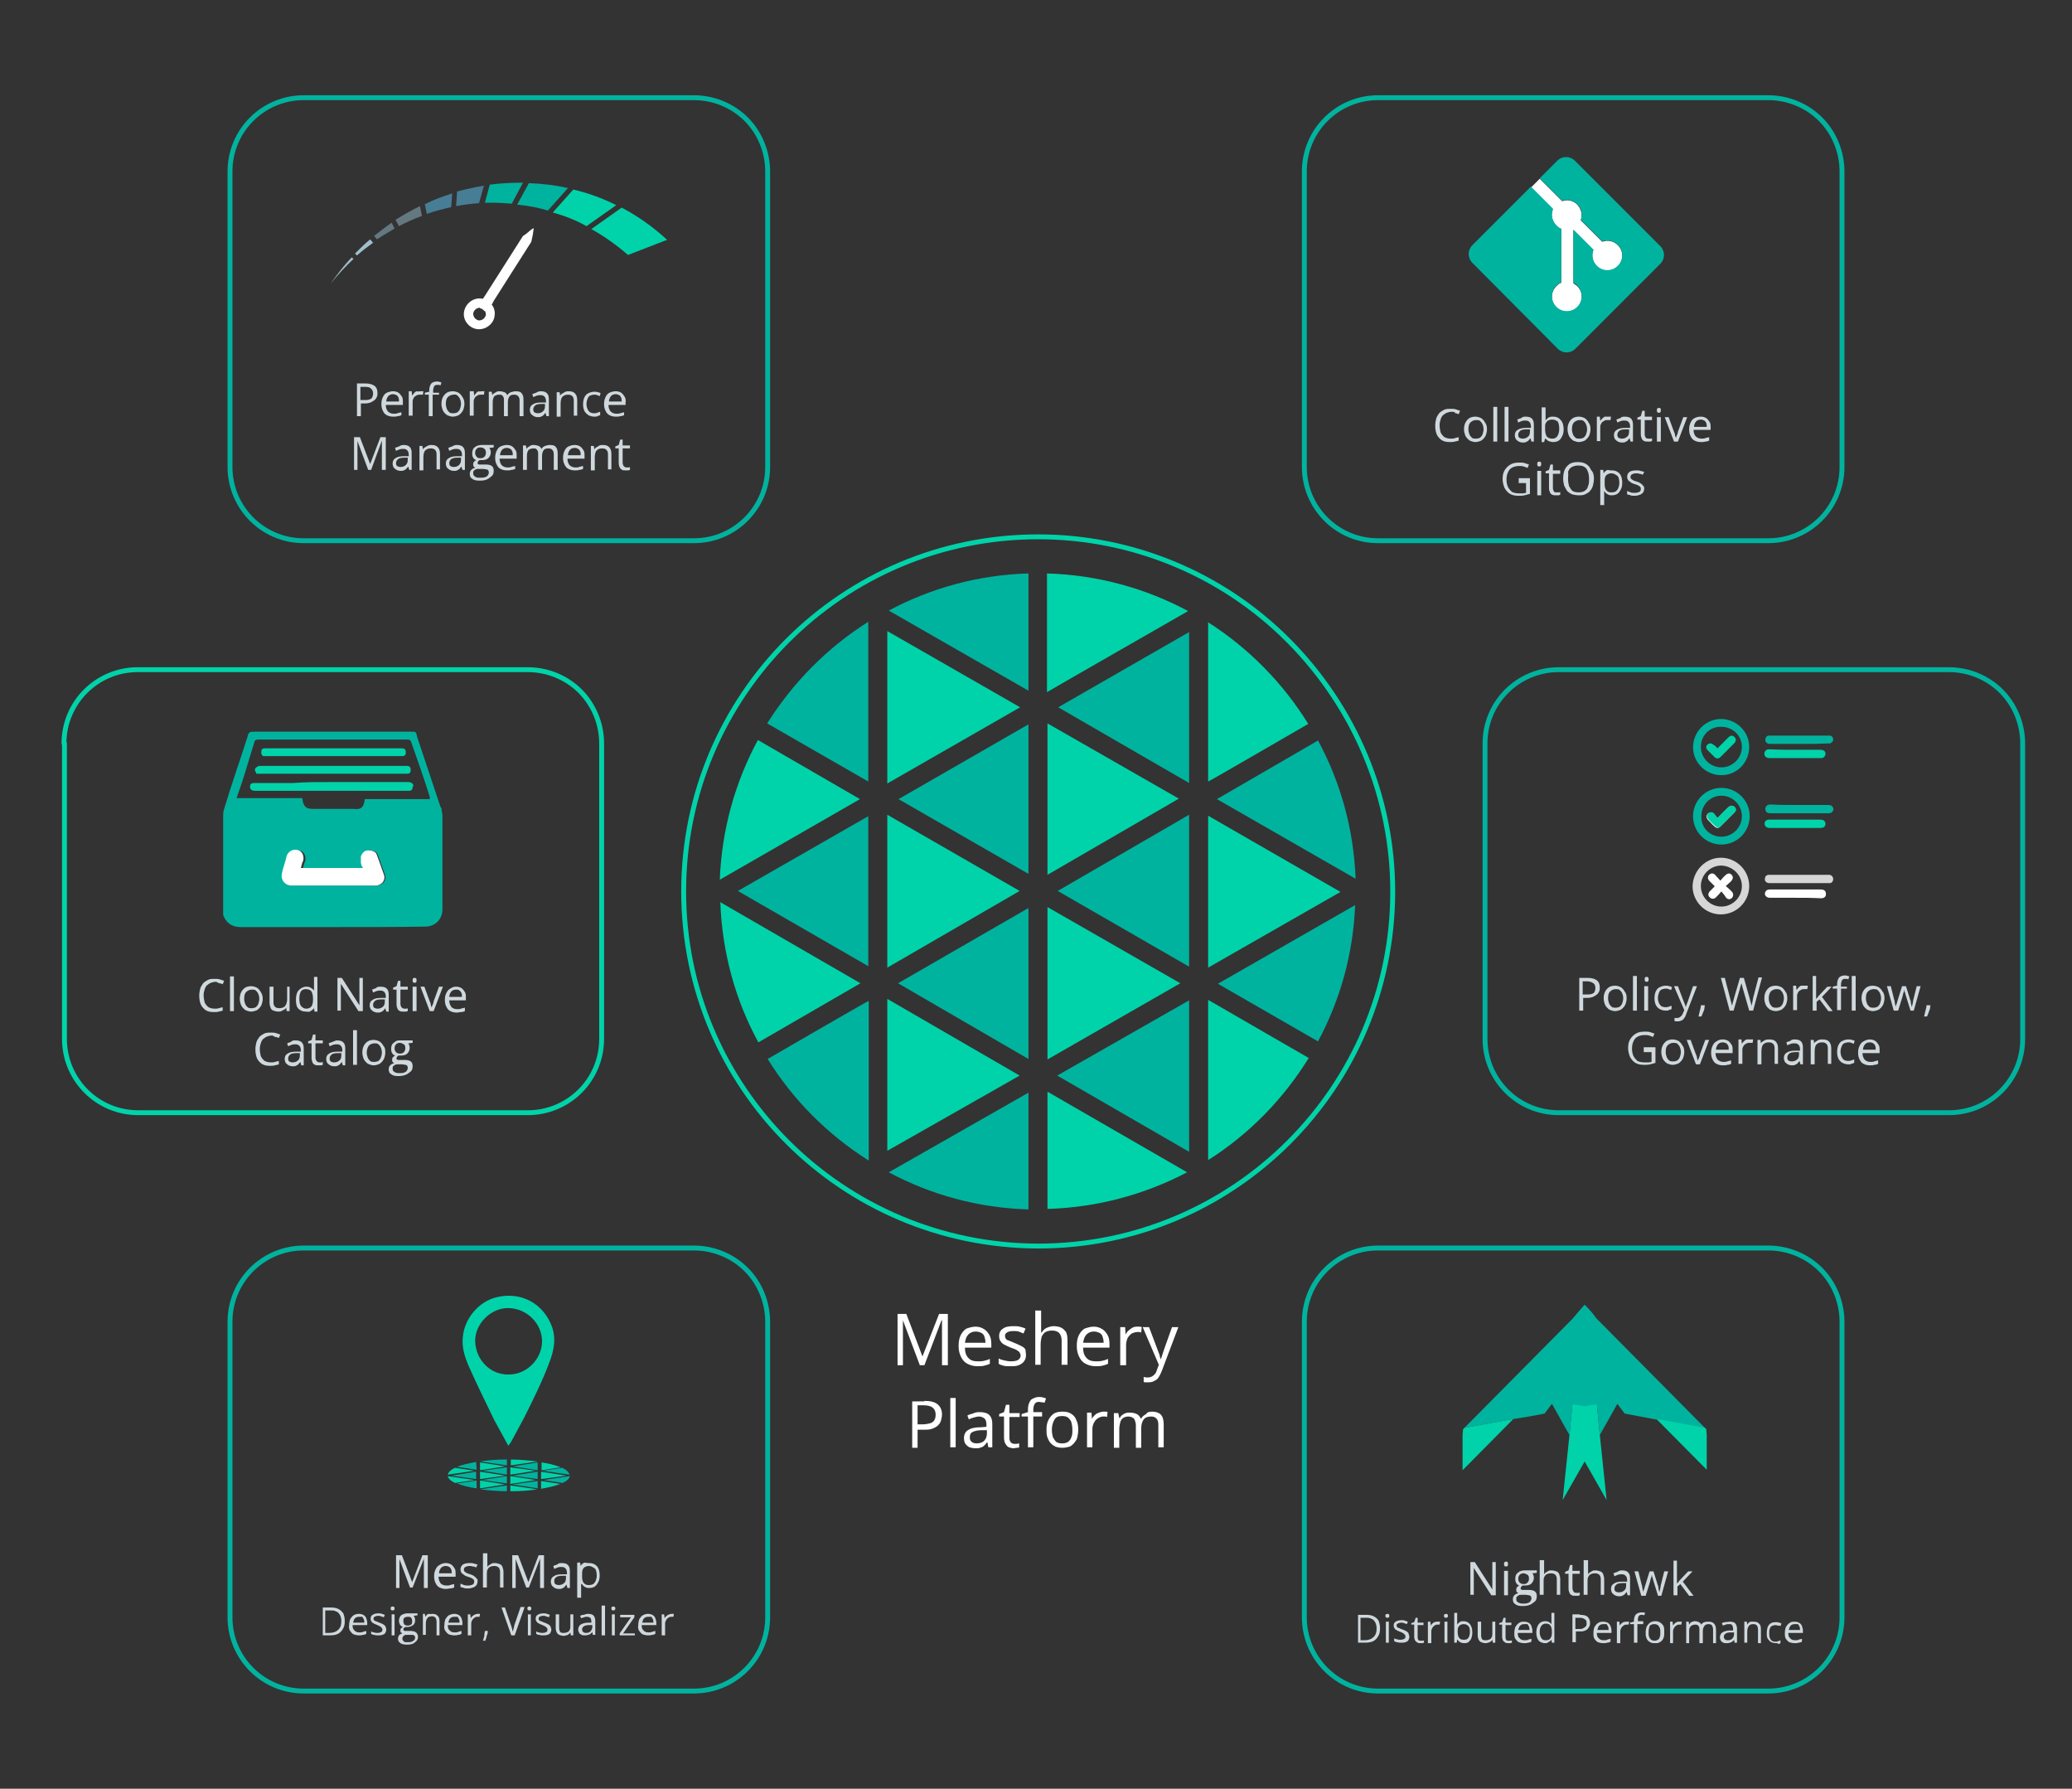 <?xml version="1.0" encoding="utf-8"?>
<!-- Generator: Adobe Illustrator 25.3.1, SVG Export Plug-In . SVG Version: 6.00 Build 0)  -->
<svg version="1.1" id="Layer_1" xmlns="http://www.w3.org/2000/svg" xmlns:xlink="http://www.w3.org/1999/xlink" x="0px" y="0px"
	 width="424.3px" height="366.2px" viewBox="0 0 424.3 366.2" style="enable-background:new 0 0 424.3 366.2;" xml:space="preserve"
	>
<rect x="0" y="0" width="424.3" height="366.2" fill="#333333" stroke="none"/>
<style type="text/css">
	.st0{display:none;fill-rule:evenodd;clip-rule:evenodd;fill:#1E2117;}
	.st1{fill:#FFFFFF;}
	.st2{fill:none;stroke:#00D3A9;stroke-linejoin:round;stroke-miterlimit:10;}
	.st3{fill:none;stroke:#00B39F;stroke-linejoin:round;stroke-miterlimit:10;}
	.st4{fill:#CFD8DC;}
	.st5{fill:none;}
	.st6{fill:#00B39F;}
	.st7{fill:#647881;}
	.st8{fill:#00D3A9;}
	.st9{fill:#9FBFCD;}
	.st10{fill:#477E96;}
	.st11{fill-rule:evenodd;clip-rule:evenodd;fill-opacity:0;}
	.st12{opacity:0.8;fill:#FFFFFF;}
	.st13{clip-path:url(#SVGID_2_);}
</style>
<path class="st0" d="M68.6-0.7h287.8l0,0c37.7,0,68.3,82,68.3,183.1s-30.6,183.1-68.3,183.1H68.6l0,0c-37.7,0-68.3-82-68.3-183.1
	S30.9-0.7,68.6-0.7z"/>
<path class="st1" d="M188.4,279.6l-3.5-9.3h0c0,0.2,0,0.4,0,0.7c0,0.3,0,0.6,0,0.9c0,0.3,0,0.7,0,1v6.6h-1.1v-10.5h1.8l3.3,8.7h0
	l3.4-8.7h1.8v10.5h-1.2v-6.7c0-0.3,0-0.6,0-0.9c0-0.3,0-0.6,0-0.9c0-0.3,0-0.5,0-0.7h-0.1l-3.5,9.2H188.4z M199.8,271.6
	c0.7,0,1.2,0.2,1.7,0.5c0.5,0.3,0.8,0.7,1.1,1.2c0.3,0.5,0.4,1.2,0.4,1.9v0.7h-5.4c0,0.9,0.2,1.6,0.7,2.1c0.4,0.5,1.1,0.7,1.9,0.7
	c0.5,0,0.9,0,1.3-0.1c0.4-0.1,0.8-0.2,1.2-0.4v1c-0.4,0.2-0.8,0.3-1.2,0.4c-0.4,0.1-0.8,0.1-1.4,0.1c-0.8,0-1.4-0.2-2-0.5
	c-0.6-0.3-1-0.8-1.3-1.4s-0.5-1.3-0.5-2.2c0-0.8,0.1-1.6,0.4-2.2c0.3-0.6,0.7-1.1,1.2-1.4C198.5,271.8,199.1,271.6,199.8,271.6z
	 M199.8,272.6c-0.6,0-1.1,0.2-1.5,0.6c-0.4,0.4-0.6,1-0.7,1.7h4.2c0-0.5-0.1-0.9-0.2-1.2c-0.1-0.4-0.3-0.6-0.6-0.8
	C200.6,272.7,200.2,272.6,199.8,272.6z M210.1,277.4c0,0.5-0.1,0.9-0.4,1.3c-0.2,0.3-0.6,0.6-1.1,0.8c-0.5,0.2-1,0.2-1.7,0.2
	c-0.6,0-1,0-1.4-0.1c-0.4-0.1-0.7-0.2-1-0.4v-1.1c0.3,0.2,0.7,0.3,1.1,0.4c0.4,0.1,0.9,0.2,1.4,0.2c0.7,0,1.2-0.1,1.5-0.3
	c0.3-0.2,0.5-0.5,0.5-0.9c0-0.2-0.1-0.4-0.2-0.6c-0.1-0.2-0.3-0.3-0.6-0.5c-0.3-0.2-0.7-0.3-1.2-0.5c-0.5-0.2-0.9-0.4-1.3-0.6
	c-0.4-0.2-0.6-0.4-0.8-0.7c-0.2-0.3-0.3-0.6-0.3-1.1c0-0.7,0.3-1.2,0.8-1.5c0.5-0.4,1.3-0.5,2.1-0.5c0.5,0,0.9,0,1.3,0.1
	c0.4,0.1,0.8,0.2,1.2,0.4l-0.4,1c-0.3-0.1-0.7-0.3-1-0.4c-0.4-0.1-0.7-0.1-1.1-0.1c-0.6,0-1,0.1-1.3,0.3c-0.3,0.2-0.4,0.4-0.4,0.7
	c0,0.2,0.1,0.5,0.2,0.6c0.1,0.2,0.4,0.3,0.7,0.4c0.3,0.1,0.7,0.3,1.2,0.5c0.5,0.2,0.9,0.4,1.3,0.6c0.4,0.2,0.6,0.4,0.8,0.7
	C210,276.7,210.1,277,210.1,277.4z M213.2,268.4v3.3c0,0.2,0,0.4,0,0.6c0,0.2,0,0.4,0,0.5h0.1c0.2-0.3,0.4-0.5,0.6-0.7
	c0.3-0.2,0.5-0.3,0.8-0.4c0.3-0.1,0.7-0.2,1-0.2c0.6,0,1.2,0.1,1.6,0.3c0.4,0.2,0.7,0.5,1,0.9c0.2,0.4,0.3,1,0.3,1.6v5.1h-1.2v-5
	c0-0.7-0.2-1.1-0.5-1.5c-0.3-0.3-0.8-0.5-1.4-0.5c-0.6,0-1,0.1-1.4,0.3c-0.3,0.2-0.6,0.5-0.8,1c-0.1,0.4-0.2,1-0.2,1.6v4.1H212
	v-11.1H213.2z M224,271.6c0.7,0,1.2,0.2,1.7,0.5c0.5,0.3,0.8,0.7,1.1,1.2c0.3,0.5,0.4,1.2,0.4,1.9v0.7h-5.4c0,0.9,0.2,1.6,0.7,2.1
	c0.4,0.5,1.1,0.7,1.9,0.7c0.5,0,0.9,0,1.3-0.1c0.4-0.1,0.8-0.2,1.2-0.4v1c-0.4,0.2-0.8,0.3-1.2,0.4c-0.4,0.1-0.8,0.1-1.4,0.1
	c-0.8,0-1.4-0.2-2-0.5c-0.6-0.3-1-0.8-1.3-1.4c-0.3-0.6-0.5-1.3-0.5-2.2c0-0.8,0.1-1.6,0.4-2.2c0.3-0.6,0.7-1.1,1.2-1.4
	C222.7,271.8,223.3,271.6,224,271.6z M224,272.6c-0.6,0-1.1,0.2-1.5,0.6c-0.4,0.4-0.6,1-0.7,1.7h4.2c0-0.5-0.1-0.9-0.2-1.2
	c-0.1-0.4-0.3-0.6-0.6-0.8C224.8,272.7,224.4,272.6,224,272.6z M232.8,271.6c0.2,0,0.3,0,0.5,0c0.2,0,0.3,0,0.5,0.1l-0.1,1.1
	c-0.1,0-0.3-0.1-0.4-0.1c-0.2,0-0.3,0-0.4,0c-0.3,0-0.6,0.1-0.9,0.2c-0.3,0.1-0.5,0.3-0.7,0.5c-0.2,0.2-0.4,0.5-0.5,0.8
	c-0.1,0.3-0.2,0.7-0.2,1.1v4.2h-1.2v-7.8h1l0.1,1.5h0c0.2-0.3,0.3-0.6,0.6-0.8c0.2-0.2,0.5-0.4,0.8-0.6
	C232.1,271.7,232.4,271.6,232.8,271.6z M234,271.7h1.3l1.7,4.5c0.1,0.3,0.2,0.5,0.3,0.8c0.1,0.2,0.2,0.5,0.2,0.7
	c0.1,0.2,0.1,0.4,0.2,0.6h0c0.1-0.2,0.2-0.6,0.3-0.9c0.1-0.4,0.3-0.8,0.4-1.2l1.6-4.5h1.3l-3.4,9c-0.2,0.5-0.4,0.9-0.6,1.2
	c-0.2,0.4-0.5,0.6-0.9,0.8c-0.3,0.2-0.8,0.3-1.2,0.3c-0.2,0-0.4,0-0.6,0c-0.2,0-0.3,0-0.4-0.1v-1c0.1,0,0.2,0,0.4,0.1
	c0.2,0,0.3,0,0.5,0c0.3,0,0.6-0.1,0.8-0.2c0.2-0.1,0.4-0.3,0.6-0.5c0.2-0.2,0.3-0.5,0.4-0.8l0.4-1.1L234,271.7z"/>
<path class="st1" d="M189.3,286.8c1.2,0,2.1,0.2,2.7,0.7c0.6,0.5,0.9,1.2,0.9,2.1c0,0.4-0.1,0.8-0.2,1.2c-0.1,0.4-0.3,0.7-0.6,1
	c-0.3,0.3-0.7,0.5-1.2,0.7c-0.5,0.2-1.1,0.2-1.8,0.2h-1.2v3.7h-1.1v-9.5H189.3z M189.2,287.7h-1.3v3.9h1c0.6,0,1.1-0.1,1.5-0.2
	c0.4-0.1,0.7-0.3,0.9-0.6c0.2-0.3,0.3-0.7,0.3-1.2c0-0.6-0.2-1.1-0.6-1.4C190.7,287.9,190,287.7,189.2,287.7z M195.7,296.3h-1.1
	v-10.1h1.1V296.3z M200.7,289.1c0.8,0,1.5,0.2,1.9,0.6c0.4,0.4,0.6,1,0.6,1.8v4.8h-0.8l-0.2-1h-0.1c-0.2,0.3-0.4,0.5-0.6,0.7
	c-0.2,0.2-0.5,0.3-0.8,0.4c-0.3,0.1-0.6,0.1-1,0.1c-0.4,0-0.8-0.1-1.2-0.2c-0.3-0.2-0.6-0.4-0.8-0.7c-0.2-0.3-0.3-0.7-0.3-1.2
	c0-0.7,0.3-1.3,0.8-1.6c0.6-0.4,1.4-0.6,2.6-0.6l1.2-0.1v-0.4c0-0.6-0.1-1-0.4-1.3c-0.3-0.2-0.6-0.4-1.1-0.4c-0.4,0-0.7,0.1-1.1,0.2
	c-0.3,0.1-0.7,0.2-1,0.4l-0.3-0.8c0.3-0.2,0.7-0.3,1.1-0.4C199.8,289.1,200.2,289.1,200.7,289.1z M202.1,292.8l-1.1,0
	c-0.9,0-1.5,0.2-1.9,0.4c-0.4,0.2-0.5,0.6-0.5,1.1c0,0.4,0.1,0.7,0.4,0.9c0.2,0.2,0.6,0.3,1,0.3c0.6,0,1.2-0.2,1.5-0.5
	c0.4-0.4,0.6-0.9,0.6-1.6V292.8z M207.7,295.6c0.2,0,0.4,0,0.5,0s0.3-0.1,0.5-0.1v0.8c-0.1,0.1-0.3,0.1-0.5,0.1
	c-0.2,0-0.4,0.1-0.6,0.1c-0.4,0-0.7-0.1-1-0.2c-0.3-0.1-0.5-0.4-0.7-0.7c-0.2-0.3-0.3-0.8-0.3-1.3V290h-1v-0.5l1-0.4l0.4-1.5h0.7
	v1.7h2.1v0.8h-2.1v4.2c0,0.4,0.1,0.8,0.3,1C207.1,295.4,207.4,295.6,207.7,295.6z M213.4,290h-1.8v6.3h-1.1V290h-1.3v-0.5l1.3-0.4
	v-0.5c0-0.6,0.1-1.1,0.3-1.5c0.2-0.4,0.4-0.7,0.8-0.8c0.3-0.2,0.8-0.3,1.2-0.3c0.3,0,0.5,0,0.8,0.1s0.4,0.1,0.6,0.2l-0.3,0.9
	c-0.1-0.1-0.3-0.1-0.5-0.1s-0.4-0.1-0.6-0.1c-0.4,0-0.7,0.1-0.9,0.4s-0.3,0.7-0.3,1.2v0.5h1.8V290z M220.8,292.7
	c0,0.6-0.1,1.1-0.2,1.6c-0.1,0.5-0.4,0.8-0.7,1.2c-0.3,0.3-0.6,0.6-1,0.7s-0.9,0.2-1.4,0.2c-0.5,0-0.9-0.1-1.3-0.2
	c-0.4-0.2-0.7-0.4-1-0.7c-0.3-0.3-0.5-0.7-0.7-1.2c-0.2-0.5-0.2-1-0.2-1.6c0-0.8,0.1-1.4,0.4-2c0.3-0.6,0.7-1,1.1-1.3
	c0.5-0.3,1.1-0.4,1.8-0.4c0.7,0,1.2,0.1,1.7,0.4c0.5,0.3,0.9,0.7,1.1,1.3C220.7,291.3,220.8,291.9,220.8,292.7z M215.4,292.7
	c0,0.6,0.1,1.1,0.2,1.5c0.2,0.4,0.4,0.7,0.7,1c0.3,0.2,0.7,0.3,1.2,0.3c0.5,0,0.9-0.1,1.2-0.3c0.3-0.2,0.6-0.6,0.7-1
	c0.2-0.4,0.2-0.9,0.2-1.5s-0.1-1.1-0.2-1.5c-0.1-0.4-0.4-0.7-0.7-1c-0.3-0.2-0.7-0.3-1.2-0.3c-0.8,0-1.3,0.2-1.6,0.8
	C215.6,291.2,215.4,291.9,215.4,292.7z M225.9,289c0.1,0,0.3,0,0.5,0c0.2,0,0.3,0,0.4,0.1l-0.1,1c-0.1,0-0.2-0.1-0.4-0.1
	c-0.1,0-0.3,0-0.4,0c-0.3,0-0.6,0.1-0.8,0.2c-0.2,0.1-0.5,0.3-0.7,0.5c-0.2,0.2-0.3,0.5-0.5,0.8c-0.1,0.3-0.2,0.6-0.2,1v3.8h-1.1
	v-7.1h0.9l0.1,1.3h0c0.1-0.3,0.3-0.5,0.5-0.7c0.2-0.2,0.4-0.4,0.7-0.5C225.3,289.1,225.6,289,225.9,289z M235.9,289
	c0.8,0,1.4,0.2,1.8,0.6c0.4,0.4,0.6,1.1,0.6,2v4.7h-1.1v-4.6c0-0.6-0.1-1-0.4-1.3s-0.6-0.4-1.1-0.4c-0.7,0-1.2,0.2-1.5,0.6
	c-0.3,0.4-0.5,1-0.5,1.8v4h-1.1v-4.6c0-0.4-0.1-0.7-0.2-1c-0.1-0.3-0.3-0.5-0.5-0.6c-0.2-0.1-0.5-0.2-0.8-0.2
	c-0.5,0-0.8,0.1-1.1,0.3c-0.3,0.2-0.5,0.5-0.6,0.9c-0.1,0.4-0.2,0.9-0.2,1.4v3.8h-1.1v-7.1h0.9l0.2,1h0.1c0.1-0.2,0.3-0.5,0.5-0.6
	c0.2-0.2,0.5-0.3,0.7-0.4c0.3-0.1,0.6-0.1,0.9-0.1c0.5,0,1,0.1,1.4,0.3c0.4,0.2,0.6,0.5,0.8,0.9h0.1c0.2-0.4,0.6-0.7,1-0.9
	C234.9,289.1,235.4,289,235.9,289z"/>
<path class="st2" d="M140,182.5L140,182.5c0-40.1,32.5-72.6,72.6-72.6l0,0c19.2,0,37.7,7.6,51.3,21.3s21.3,32.1,21.3,51.3l0,0
	c0,40.1-32.5,72.6-72.6,72.6l0,0C172.4,255,140,222.5,140,182.5z"/>
<g>
	<path class="st3" d="M267.1,35.1L267.1,35.1c0-8.4,6.8-15.1,15.1-15.1h79.9c4,0,7.9,1.6,10.7,4.4c2.8,2.8,4.4,6.7,4.4,10.7v60.5
		c0,8.4-6.8,15.1-15.1,15.1h-79.9c-8.4,0-15.1-6.8-15.1-15.1V35.1z"/>
	<path class="st4" d="M297.3,84.3c-0.4,0-0.7,0.1-1,0.2c-0.3,0.1-0.5,0.3-0.8,0.5c-0.2,0.2-0.4,0.5-0.5,0.9
		c-0.1,0.3-0.2,0.7-0.2,1.1c0,0.6,0.1,1,0.2,1.5c0.2,0.4,0.4,0.7,0.8,1c0.4,0.2,0.8,0.3,1.3,0.3c0.3,0,0.6,0,0.8-0.1
		c0.3-0.1,0.5-0.1,0.8-0.2v0.7c-0.2,0.1-0.5,0.1-0.8,0.2c-0.3,0.1-0.6,0.1-1,0.1c-0.7,0-1.2-0.1-1.7-0.4c-0.4-0.3-0.8-0.7-1-1.2
		c-0.2-0.5-0.3-1.1-0.3-1.8c0-0.5,0.1-1,0.2-1.4c0.1-0.4,0.4-0.8,0.6-1.1c0.3-0.3,0.6-0.5,1-0.7c0.4-0.2,0.8-0.2,1.4-0.2
		c0.3,0,0.7,0,1,0.1c0.3,0.1,0.6,0.2,0.9,0.3l-0.3,0.7c-0.2-0.1-0.5-0.2-0.7-0.2C297.9,84.3,297.6,84.3,297.3,84.3z M304.5,87.9
		c0,0.4-0.1,0.8-0.2,1.1c-0.1,0.3-0.3,0.6-0.5,0.8c-0.2,0.2-0.4,0.4-0.7,0.5c-0.3,0.1-0.6,0.2-1,0.2c-0.3,0-0.6-0.1-0.9-0.2
		c-0.3-0.1-0.5-0.3-0.7-0.5c-0.2-0.2-0.4-0.5-0.5-0.8c-0.1-0.3-0.2-0.7-0.2-1.1c0-0.6,0.1-1,0.3-1.4c0.2-0.4,0.5-0.7,0.8-0.9
		c0.3-0.2,0.8-0.3,1.2-0.3c0.4,0,0.8,0.1,1.2,0.3c0.3,0.2,0.6,0.5,0.8,0.9C304.4,86.9,304.5,87.3,304.5,87.9z M300.7,87.9
		c0,0.4,0.1,0.7,0.2,1c0.1,0.3,0.3,0.5,0.5,0.7c0.2,0.2,0.5,0.2,0.9,0.2c0.3,0,0.6-0.1,0.8-0.2c0.2-0.2,0.4-0.4,0.5-0.7
		c0.1-0.3,0.2-0.7,0.2-1c0-0.4-0.1-0.8-0.2-1c-0.1-0.3-0.3-0.5-0.5-0.7c-0.2-0.2-0.5-0.2-0.8-0.2c-0.5,0-0.9,0.2-1.2,0.5
		C300.8,86.8,300.7,87.3,300.7,87.9z M306.6,90.4h-0.8v-7.1h0.8V90.4z M308.9,90.4h-0.8v-7.1h0.8V90.4z M312.4,85.3
		c0.6,0,1,0.1,1.3,0.4c0.3,0.3,0.4,0.7,0.4,1.3v3.4h-0.5l-0.2-0.7h0c-0.1,0.2-0.3,0.3-0.4,0.5c-0.1,0.1-0.3,0.2-0.5,0.3
		c-0.2,0.1-0.4,0.1-0.7,0.1c-0.3,0-0.6-0.1-0.8-0.2c-0.2-0.1-0.4-0.3-0.6-0.5c-0.1-0.2-0.2-0.5-0.2-0.8c0-0.5,0.2-0.9,0.6-1.1
		c0.4-0.3,1-0.4,1.8-0.4l0.9,0v-0.3c0-0.4-0.1-0.7-0.3-0.9c-0.2-0.2-0.4-0.3-0.8-0.3c-0.3,0-0.5,0-0.8,0.1c-0.2,0.1-0.5,0.2-0.7,0.3
		l-0.2-0.6c0.2-0.1,0.5-0.2,0.8-0.3C311.8,85.3,312.1,85.3,312.4,85.3z M313.4,87.9l-0.8,0c-0.6,0-1.1,0.1-1.3,0.3
		c-0.2,0.2-0.4,0.4-0.4,0.8c0,0.3,0.1,0.5,0.2,0.6c0.2,0.1,0.4,0.2,0.7,0.2c0.4,0,0.8-0.1,1.1-0.4c0.3-0.2,0.4-0.6,0.4-1.1V87.9z
		 M316.5,83.3v1.8c0,0.2,0,0.4,0,0.6c0,0.2,0,0.3,0,0.4h0c0.1-0.2,0.3-0.4,0.6-0.6c0.3-0.2,0.6-0.2,1-0.2c0.6,0,1.1,0.2,1.5,0.7
		c0.4,0.4,0.6,1.1,0.6,1.9c0,0.6-0.1,1-0.3,1.4c-0.2,0.4-0.4,0.7-0.7,0.9c-0.3,0.2-0.7,0.3-1.1,0.3c-0.4,0-0.7-0.1-1-0.2
		c-0.2-0.1-0.4-0.3-0.6-0.5h-0.1l-0.2,0.7h-0.5v-7.1H316.5z M317.9,85.9c-0.4,0-0.7,0.1-0.9,0.2c-0.2,0.1-0.4,0.4-0.5,0.6
		s-0.1,0.6-0.1,1.1v0c0,0.6,0.1,1.1,0.3,1.5c0.2,0.3,0.6,0.5,1.2,0.5c0.5,0,0.8-0.2,1-0.5c0.2-0.3,0.4-0.8,0.4-1.5
		c0-0.6-0.1-1.1-0.3-1.5C318.7,86.1,318.4,85.9,317.9,85.9z M325.7,87.9c0,0.4-0.1,0.8-0.2,1.1c-0.1,0.3-0.3,0.6-0.5,0.8
		s-0.4,0.4-0.7,0.5c-0.3,0.1-0.6,0.2-1,0.2c-0.3,0-0.6-0.1-0.9-0.2c-0.3-0.1-0.5-0.3-0.7-0.5s-0.4-0.5-0.5-0.8
		c-0.1-0.3-0.2-0.7-0.2-1.1c0-0.6,0.1-1,0.3-1.4c0.2-0.4,0.5-0.7,0.8-0.9c0.3-0.2,0.8-0.3,1.2-0.3c0.4,0,0.8,0.1,1.2,0.3
		c0.3,0.2,0.6,0.5,0.8,0.9C325.6,86.9,325.7,87.3,325.7,87.9z M321.9,87.9c0,0.4,0.1,0.7,0.2,1c0.1,0.3,0.3,0.5,0.5,0.7
		c0.2,0.2,0.5,0.2,0.9,0.2c0.3,0,0.6-0.1,0.8-0.2c0.2-0.2,0.4-0.4,0.5-0.7c0.1-0.3,0.2-0.7,0.2-1c0-0.4-0.1-0.8-0.2-1
		c-0.1-0.3-0.3-0.5-0.5-0.7c-0.2-0.2-0.5-0.2-0.8-0.2c-0.5,0-0.9,0.2-1.2,0.5C322,86.8,321.9,87.3,321.9,87.9z M329.3,85.3
		c0.1,0,0.2,0,0.3,0c0.1,0,0.2,0,0.3,0l-0.1,0.7c-0.1,0-0.2,0-0.3,0c-0.1,0-0.2,0-0.3,0c-0.2,0-0.4,0-0.6,0.1
		c-0.2,0.1-0.3,0.2-0.5,0.3c-0.1,0.1-0.2,0.3-0.3,0.5c-0.1,0.2-0.1,0.4-0.1,0.7v2.7H327v-5h0.6l0.1,0.9h0c0.1-0.2,0.2-0.3,0.4-0.5
		s0.3-0.3,0.5-0.4C328.8,85.3,329,85.3,329.3,85.3z M332.7,85.3c0.6,0,1,0.1,1.3,0.4c0.3,0.3,0.4,0.7,0.4,1.3v3.4h-0.5l-0.2-0.7h0
		c-0.1,0.2-0.3,0.3-0.4,0.5c-0.1,0.1-0.3,0.2-0.5,0.3c-0.2,0.1-0.4,0.1-0.7,0.1c-0.3,0-0.6-0.1-0.8-0.2c-0.2-0.1-0.4-0.3-0.6-0.5
		c-0.1-0.2-0.2-0.5-0.2-0.8c0-0.5,0.2-0.9,0.6-1.1c0.4-0.3,1-0.4,1.8-0.4l0.9,0v-0.3c0-0.4-0.1-0.7-0.3-0.9
		c-0.2-0.2-0.4-0.3-0.8-0.3c-0.3,0-0.5,0-0.8,0.1c-0.2,0.1-0.5,0.2-0.7,0.3l-0.2-0.6c0.2-0.1,0.5-0.2,0.8-0.3
		C332.1,85.3,332.4,85.3,332.7,85.3z M333.7,87.9l-0.8,0c-0.6,0-1.1,0.1-1.3,0.3c-0.2,0.2-0.4,0.4-0.4,0.8c0,0.3,0.1,0.5,0.2,0.6
		c0.2,0.1,0.4,0.2,0.7,0.2c0.4,0,0.8-0.1,1.1-0.4c0.3-0.2,0.4-0.6,0.4-1.1V87.9z M337.6,89.8c0.1,0,0.2,0,0.4,0c0.1,0,0.2,0,0.3-0.1
		v0.6c-0.1,0-0.2,0.1-0.4,0.1c-0.2,0-0.3,0-0.5,0c-0.3,0-0.5,0-0.7-0.1c-0.2-0.1-0.4-0.2-0.5-0.5c-0.1-0.2-0.2-0.5-0.2-0.9v-3h-0.7
		v-0.4l0.7-0.3l0.3-1.1h0.5v1.2h1.5V86h-1.5v2.9c0,0.3,0.1,0.5,0.2,0.7C337.2,89.8,337.4,89.8,337.6,89.8z M340.1,85.4v5h-0.8v-5
		H340.1z M339.7,83.5c0.1,0,0.2,0,0.3,0.1c0.1,0.1,0.1,0.2,0.1,0.4c0,0.2,0,0.3-0.1,0.4c-0.1,0.1-0.2,0.1-0.3,0.1
		c-0.1,0-0.2,0-0.3-0.1c-0.1-0.1-0.1-0.2-0.1-0.4c0-0.2,0-0.3,0.1-0.4C339.5,83.6,339.6,83.5,339.7,83.5z M342.8,90.4l-1.9-5h0.8
		l1.1,3c0.1,0.2,0.2,0.4,0.2,0.7c0.1,0.2,0.1,0.4,0.2,0.6h0c0-0.2,0.1-0.4,0.2-0.6s0.2-0.5,0.2-0.7l1.1-3h0.8l-1.9,5H342.8z
		 M348.3,85.3c0.4,0,0.8,0.1,1.1,0.3s0.5,0.5,0.7,0.8c0.2,0.3,0.2,0.7,0.2,1.2V88h-3.5c0,0.6,0.2,1,0.4,1.3c0.3,0.3,0.7,0.5,1.2,0.5
		c0.3,0,0.6,0,0.8-0.1c0.2-0.1,0.5-0.1,0.8-0.2v0.7c-0.2,0.1-0.5,0.2-0.8,0.2c-0.2,0.1-0.5,0.1-0.9,0.1c-0.5,0-0.9-0.1-1.3-0.3
		c-0.4-0.2-0.6-0.5-0.8-0.9c-0.2-0.4-0.3-0.8-0.3-1.4c0-0.5,0.1-1,0.3-1.4c0.2-0.4,0.4-0.7,0.8-0.9
		C347.4,85.4,347.8,85.3,348.3,85.3z M348.3,85.9c-0.4,0-0.7,0.1-1,0.4c-0.2,0.3-0.4,0.6-0.4,1.1h2.6c0-0.3,0-0.6-0.1-0.8
		c-0.1-0.2-0.2-0.4-0.4-0.5C348.8,86,348.6,85.9,348.3,85.9z"/>
	<path class="st4" d="M311,97.9h2.3v3.2c-0.3,0.1-0.7,0.2-1.1,0.3c-0.4,0.1-0.8,0.1-1.2,0.1c-0.7,0-1.3-0.1-1.8-0.4
		c-0.5-0.3-0.8-0.7-1.1-1.2c-0.2-0.5-0.4-1.1-0.4-1.8c0-0.7,0.1-1.3,0.4-1.8c0.3-0.5,0.7-0.9,1.2-1.2c0.5-0.3,1.1-0.4,1.9-0.4
		c0.4,0,0.7,0,1,0.1c0.3,0.1,0.6,0.2,0.9,0.3l-0.3,0.7c-0.2-0.1-0.5-0.2-0.8-0.3c-0.3-0.1-0.6-0.1-0.9-0.1c-0.5,0-1,0.1-1.4,0.3
		c-0.4,0.2-0.7,0.5-0.9,1c-0.2,0.4-0.3,0.9-0.3,1.5c0,0.6,0.1,1,0.3,1.5c0.2,0.4,0.5,0.7,0.8,1c0.4,0.2,0.9,0.3,1.5,0.3
		c0.3,0,0.6,0,0.8,0c0.2,0,0.4-0.1,0.6-0.1v-2H311V97.9z M315.6,96.4v5h-0.8v-5H315.6z M315.2,94.5c0.1,0,0.2,0,0.3,0.1
		c0.1,0.1,0.1,0.2,0.1,0.4c0,0.2,0,0.3-0.1,0.4c-0.1,0.1-0.2,0.1-0.3,0.1c-0.1,0-0.2,0-0.3-0.1c-0.1-0.1-0.1-0.2-0.1-0.4
		c0-0.2,0-0.3,0.1-0.4C314.9,94.6,315.1,94.5,315.2,94.5z M318.8,100.8c0.1,0,0.2,0,0.4,0c0.1,0,0.2,0,0.3-0.1v0.6
		c-0.1,0-0.2,0.1-0.4,0.1c-0.2,0-0.3,0-0.5,0c-0.3,0-0.5,0-0.7-0.1c-0.2-0.1-0.4-0.2-0.5-0.5c-0.1-0.2-0.2-0.5-0.2-0.9v-3h-0.7v-0.4
		l0.7-0.3l0.3-1.1h0.5v1.2h1.5V97H318v2.9c0,0.3,0.1,0.5,0.2,0.7C318.3,100.8,318.5,100.8,318.8,100.8z M326.4,98
		c0,0.5-0.1,1-0.2,1.4c-0.1,0.4-0.3,0.8-0.6,1.1c-0.2,0.3-0.6,0.5-1,0.7c-0.4,0.2-0.8,0.2-1.3,0.2c-0.5,0-1-0.1-1.4-0.2
		c-0.4-0.2-0.7-0.4-1-0.7c-0.2-0.3-0.4-0.7-0.6-1.1c-0.1-0.4-0.2-0.9-0.2-1.4c0-0.7,0.1-1.3,0.3-1.8c0.2-0.5,0.6-0.9,1-1.2
		c0.5-0.3,1-0.4,1.7-0.4c0.7,0,1.2,0.1,1.7,0.4s0.8,0.7,1,1.2C326.3,96.7,326.4,97.3,326.4,98z M321.1,98c0,0.6,0.1,1.1,0.2,1.5
		c0.2,0.4,0.4,0.7,0.7,1c0.3,0.2,0.8,0.3,1.3,0.3c0.5,0,0.9-0.1,1.2-0.3c0.3-0.2,0.6-0.5,0.7-1c0.2-0.4,0.2-0.9,0.2-1.5
		c0-0.9-0.2-1.5-0.5-2c-0.4-0.5-0.9-0.7-1.7-0.7c-0.5,0-0.9,0.1-1.3,0.3s-0.6,0.5-0.8,1C321.2,97,321.1,97.5,321.1,98z M330.1,96.3
		c0.6,0,1.1,0.2,1.5,0.6c0.4,0.4,0.6,1.1,0.6,1.9c0,0.6-0.1,1.1-0.3,1.4c-0.2,0.4-0.4,0.7-0.7,0.9c-0.3,0.2-0.7,0.3-1.1,0.3
		c-0.3,0-0.5,0-0.7-0.1c-0.2-0.1-0.4-0.2-0.5-0.3c-0.1-0.1-0.2-0.2-0.3-0.4h-0.1c0,0.1,0,0.3,0,0.4c0,0.2,0,0.3,0,0.4v2h-0.8v-7.2
		h0.6l0.1,0.7h0c0.1-0.2,0.2-0.3,0.3-0.4c0.1-0.1,0.3-0.2,0.5-0.3C329.6,96.3,329.8,96.3,330.1,96.3z M330,96.9
		c-0.4,0-0.6,0.1-0.8,0.2c-0.2,0.1-0.4,0.3-0.5,0.6c-0.1,0.3-0.1,0.6-0.1,1v0.1c0,0.4,0,0.8,0.1,1.1c0.1,0.3,0.2,0.5,0.5,0.7
		s0.5,0.2,0.9,0.2c0.3,0,0.6-0.1,0.8-0.2c0.2-0.2,0.4-0.4,0.5-0.7c0.1-0.3,0.2-0.6,0.2-1c0-0.6-0.1-1.1-0.3-1.4
		C330.8,97.1,330.4,96.9,330,96.9z M336.7,100c0,0.3-0.1,0.6-0.2,0.8c-0.2,0.2-0.4,0.4-0.7,0.5c-0.3,0.1-0.6,0.2-1,0.2
		c-0.4,0-0.7,0-0.9-0.1c-0.2-0.1-0.5-0.1-0.7-0.2v-0.7c0.2,0.1,0.5,0.2,0.7,0.3c0.3,0.1,0.6,0.1,0.9,0.1c0.4,0,0.7-0.1,0.9-0.2
		c0.2-0.1,0.3-0.3,0.3-0.6c0-0.1,0-0.3-0.1-0.4c-0.1-0.1-0.2-0.2-0.4-0.3c-0.2-0.1-0.4-0.2-0.8-0.3c-0.3-0.1-0.6-0.2-0.8-0.4
		c-0.2-0.1-0.4-0.3-0.5-0.4c-0.1-0.2-0.2-0.4-0.2-0.7c0-0.4,0.2-0.8,0.5-1c0.3-0.2,0.8-0.3,1.4-0.3c0.3,0,0.6,0,0.8,0.1
		c0.3,0.1,0.5,0.1,0.8,0.2l-0.3,0.6c-0.2-0.1-0.4-0.2-0.7-0.2c-0.2-0.1-0.5-0.1-0.7-0.1c-0.3,0-0.6,0.1-0.8,0.2
		c-0.2,0.1-0.3,0.3-0.3,0.5c0,0.2,0,0.3,0.1,0.4c0.1,0.1,0.2,0.2,0.4,0.3c0.2,0.1,0.4,0.2,0.8,0.3c0.3,0.1,0.6,0.2,0.8,0.4
		c0.2,0.1,0.4,0.3,0.5,0.5C336.6,99.5,336.7,99.7,336.7,100z"/>
	<g>
		<g>
			<path class="st5" d="M322.5,32.9c-1-1-2.6-1-3.6,0l-3.6,3.6l4.6,4.6c1.1-0.4,2.3-0.1,3.1,0.7c0.9,0.9,1.1,2.1,0.7,3.2l4.4,4.4
				c1.1-0.4,2.3-0.1,3.2,0.7c1.2,1.2,1.2,3.1,0,4.3c-1.2,1.2-3.1,1.2-4.3,0c-0.9-0.9-1.1-2.2-0.7-3.3l-4.1-4.1v10.9
				c0.3,0.1,0.6,0.3,0.8,0.6c1.2,1.2,1.2,3.1,0,4.3c-1.2,1.2-3.1,1.2-4.3,0c-1.2-1.2-1.2-3.1,0-4.3c0.3-0.3,0.6-0.5,1-0.7v-11
				c-0.4-0.1-0.7-0.4-1-0.7c-0.9-0.9-1.1-2.2-0.7-3.4l-4.5-4.5l-12,12c-1,1-1,2.6,0,3.6L319,71.4c1,1,2.6,1,3.6,0L340,54
				c1-1,1-2.6,0-3.6L322.5,32.9z"/>
			<path class="st1" d="M318.7,46.2c0.3,0.3,0.6,0.5,1,0.7v11c-0.4,0.1-0.7,0.4-1,0.7c-1.2,1.2-1.2,3.1,0,4.3c1.2,1.2,3.1,1.2,4.3,0
				c1.2-1.2,1.2-3.1,0-4.3c-0.2-0.2-0.5-0.4-0.8-0.6V47.1l4.1,4.1c-0.5,1.1-0.2,2.4,0.7,3.3c1.2,1.2,3.1,1.2,4.3,0
				c1.2-1.2,1.2-3.1,0-4.3c-0.9-0.9-2.1-1.1-3.2-0.7l-4.4-4.4c0.4-1.1,0.1-2.3-0.7-3.2c-0.9-0.9-2.1-1.1-3.1-0.7l-4.6-4.6l-1.8,1.8
				l4.5,4.5C317.5,44,317.8,45.3,318.7,46.2z"/>
		</g>
		<path class="st6" d="M340,50.4l-17.5-17.5c-1-1-2.6-1-3.6,0l-3.6,3.6l4.6,4.6c1.1-0.4,2.3-0.1,3.1,0.7c0.9,0.9,1.1,2.1,0.7,3.2
			l4.4,4.4c1.1-0.4,2.3-0.1,3.2,0.7c1.2,1.2,1.2,3.1,0,4.3c-1.2,1.2-3.1,1.2-4.3,0c-0.9-0.9-1.1-2.2-0.7-3.3l-4.1-4.1v10.9
			c0.3,0.1,0.6,0.3,0.8,0.6c1.2,1.2,1.2,3.1,0,4.3c-1.2,1.2-3.1,1.2-4.3,0c-1.2-1.2-1.2-3.1,0-4.3c0.3-0.3,0.6-0.5,1-0.7v-11
			c-0.4-0.1-0.7-0.4-1-0.7c-0.9-0.9-1.1-2.2-0.7-3.4l-4.5-4.5l-12,12c-1,1-1,2.6,0,3.6L319,71.4c1,1,2.6,1,3.6,0L340,54
			C341,53,341,51.4,340,50.4"/>
	</g>
</g>
<g>
	<path class="st3" d="M47.1,35.1L47.1,35.1c0-8.4,6.8-15.1,15.1-15.1h79.9c4,0,7.9,1.6,10.7,4.4c2.8,2.8,4.4,6.7,4.4,10.7v60.5
		c0,8.4-6.8,15.1-15.1,15.1H62.2c-8.4,0-15.1-6.8-15.1-15.1V35.1z"/>
	<path class="st4" d="M74.8,78.5c0.9,0,1.5,0.2,1.9,0.5c0.4,0.3,0.6,0.8,0.6,1.4c0,0.3,0,0.6-0.1,0.8c-0.1,0.2-0.2,0.5-0.5,0.7
		c-0.2,0.2-0.5,0.3-0.8,0.5c-0.3,0.1-0.7,0.2-1.2,0.2h-0.8v2.6h-0.8v-6.7H74.8z M74.7,79.2h-0.9v2.7h0.7c0.4,0,0.8,0,1.1-0.1
		c0.3-0.1,0.5-0.2,0.6-0.4c0.1-0.2,0.2-0.5,0.2-0.8c0-0.4-0.1-0.8-0.4-1C75.8,79.3,75.4,79.2,74.7,79.2z M80.5,80.1
		c0.4,0,0.8,0.1,1.1,0.3c0.3,0.2,0.5,0.5,0.7,0.8c0.2,0.3,0.2,0.7,0.2,1.2v0.5h-3.5c0,0.6,0.2,1,0.4,1.3c0.3,0.3,0.7,0.5,1.2,0.5
		c0.3,0,0.6,0,0.8-0.1c0.2-0.1,0.5-0.1,0.8-0.2V85c-0.2,0.1-0.5,0.2-0.8,0.2c-0.2,0.1-0.5,0.1-0.9,0.1c-0.5,0-0.9-0.1-1.3-0.3
		c-0.4-0.2-0.6-0.5-0.8-0.9c-0.2-0.4-0.3-0.8-0.3-1.4c0-0.5,0.1-1,0.3-1.4c0.2-0.4,0.4-0.7,0.8-0.9C79.7,80.2,80.1,80.1,80.5,80.1z
		 M80.5,80.7c-0.4,0-0.7,0.1-1,0.4c-0.2,0.3-0.4,0.6-0.4,1.1h2.6c0-0.3,0-0.6-0.1-0.8c-0.1-0.2-0.2-0.4-0.4-0.5
		C81,80.8,80.8,80.7,80.5,80.7z M86.1,80.1c0.1,0,0.2,0,0.3,0c0.1,0,0.2,0,0.3,0l-0.1,0.7c-0.1,0-0.2,0-0.3,0c-0.1,0-0.2,0-0.3,0
		c-0.2,0-0.4,0-0.6,0.1c-0.2,0.1-0.3,0.2-0.5,0.3c-0.1,0.1-0.2,0.3-0.3,0.5c-0.1,0.2-0.1,0.4-0.1,0.7v2.7h-0.8v-5h0.6l0.1,0.9h0
		c0.1-0.2,0.2-0.3,0.4-0.5c0.1-0.2,0.3-0.3,0.5-0.4C85.6,80.2,85.8,80.1,86.1,80.1z M89.8,80.8h-1.2v4.4h-0.8v-4.4H87v-0.4l0.9-0.2
		v-0.3c0-0.4,0.1-0.8,0.2-1c0.1-0.3,0.3-0.5,0.5-0.6c0.2-0.1,0.5-0.2,0.9-0.2c0.2,0,0.4,0,0.5,0.1c0.2,0,0.3,0.1,0.4,0.1l-0.2,0.6
		c-0.1,0-0.2-0.1-0.3-0.1c-0.1,0-0.3,0-0.4,0c-0.3,0-0.5,0.1-0.6,0.3c-0.1,0.2-0.2,0.5-0.2,0.9v0.4h1.2V80.8z M95.1,82.7
		c0,0.4-0.1,0.8-0.2,1.1c-0.1,0.3-0.3,0.6-0.5,0.8c-0.2,0.2-0.4,0.4-0.7,0.5c-0.3,0.1-0.6,0.2-1,0.2c-0.3,0-0.6-0.1-0.9-0.2
		c-0.3-0.1-0.5-0.3-0.7-0.5c-0.2-0.2-0.4-0.5-0.5-0.8c-0.1-0.3-0.2-0.7-0.2-1.1c0-0.6,0.1-1,0.3-1.4c0.2-0.4,0.5-0.7,0.8-0.9
		c0.3-0.2,0.8-0.3,1.2-0.3c0.4,0,0.8,0.1,1.2,0.3c0.3,0.2,0.6,0.5,0.8,0.9C95,81.7,95.1,82.1,95.1,82.7z M91.3,82.7
		c0,0.4,0.1,0.7,0.2,1c0.1,0.3,0.3,0.5,0.5,0.7c0.2,0.2,0.5,0.2,0.9,0.2c0.3,0,0.6-0.1,0.8-0.2c0.2-0.2,0.4-0.4,0.5-0.7
		c0.1-0.3,0.2-0.7,0.2-1c0-0.4-0.1-0.8-0.2-1c-0.1-0.3-0.3-0.5-0.5-0.7c-0.2-0.2-0.5-0.3-0.8-0.2c-0.5,0-0.9,0.2-1.2,0.5
		C91.4,81.6,91.3,82.1,91.3,82.7z M98.6,80.1c0.1,0,0.2,0,0.3,0c0.1,0,0.2,0,0.3,0l-0.1,0.7c-0.1,0-0.2,0-0.3,0c-0.1,0-0.2,0-0.3,0
		c-0.2,0-0.4,0-0.6,0.1c-0.2,0.1-0.3,0.2-0.5,0.3c-0.1,0.1-0.2,0.3-0.3,0.5c-0.1,0.2-0.1,0.4-0.1,0.7v2.7h-0.8v-5H97l0.1,0.9h0
		c0.1-0.2,0.2-0.3,0.4-0.5c0.1-0.2,0.3-0.3,0.5-0.4C98.2,80.2,98.4,80.1,98.6,80.1z M105.6,80.1c0.6,0,1,0.1,1.2,0.4
		c0.3,0.3,0.4,0.7,0.4,1.4v3.3h-0.8V82c0-0.4-0.1-0.7-0.3-0.9c-0.2-0.2-0.4-0.3-0.8-0.3c-0.5,0-0.8,0.1-1,0.4
		c-0.2,0.3-0.3,0.7-0.3,1.2v2.8h-0.8V82c0-0.3,0-0.5-0.1-0.7c-0.1-0.2-0.2-0.3-0.3-0.4c-0.2-0.1-0.3-0.1-0.6-0.1
		c-0.3,0-0.6,0.1-0.8,0.2c-0.2,0.1-0.3,0.3-0.4,0.6c-0.1,0.3-0.1,0.6-0.1,1v2.6h-0.8v-5h0.6l0.1,0.7h0c0.1-0.2,0.2-0.3,0.4-0.4
		c0.2-0.1,0.3-0.2,0.5-0.3c0.2-0.1,0.4-0.1,0.6-0.1c0.4,0,0.7,0.1,1,0.2c0.3,0.1,0.4,0.3,0.6,0.6h0c0.2-0.3,0.4-0.5,0.7-0.6
		C105,80.2,105.3,80.1,105.6,80.1z M110.7,80.1c0.6,0,1,0.1,1.3,0.4c0.3,0.3,0.4,0.7,0.4,1.3v3.4h-0.5l-0.2-0.7h0
		c-0.1,0.2-0.3,0.3-0.4,0.5c-0.1,0.1-0.3,0.2-0.5,0.3c-0.2,0.1-0.4,0.1-0.7,0.1c-0.3,0-0.6-0.1-0.8-0.2c-0.2-0.1-0.4-0.3-0.6-0.5
		c-0.1-0.2-0.2-0.5-0.2-0.8c0-0.5,0.2-0.9,0.6-1.1c0.4-0.3,1-0.4,1.8-0.4l0.9,0v-0.3c0-0.4-0.1-0.7-0.3-0.9
		c-0.2-0.2-0.4-0.3-0.8-0.3c-0.3,0-0.5,0-0.8,0.1c-0.2,0.1-0.5,0.2-0.7,0.3l-0.2-0.6c0.2-0.1,0.5-0.2,0.8-0.3
		C110.1,80.2,110.4,80.1,110.7,80.1z M111.7,82.7l-0.8,0c-0.6,0-1.1,0.1-1.3,0.3c-0.2,0.2-0.4,0.4-0.4,0.8c0,0.3,0.1,0.5,0.2,0.6
		c0.2,0.1,0.4,0.2,0.7,0.2c0.4,0,0.8-0.1,1.1-0.4c0.3-0.3,0.4-0.6,0.4-1.1V82.7z M116.4,80.1c0.6,0,1,0.1,1.3,0.4
		c0.3,0.3,0.5,0.7,0.5,1.4v3.2h-0.7V82c0-0.4-0.1-0.7-0.3-0.9c-0.2-0.2-0.5-0.3-0.9-0.3c-0.6,0-0.9,0.2-1.2,0.5
		c-0.2,0.3-0.3,0.8-0.3,1.4v2.6H114v-5h0.6l0.1,0.7h0c0.1-0.2,0.2-0.3,0.4-0.4c0.2-0.1,0.3-0.2,0.5-0.3
		C115.9,80.1,116.2,80.1,116.4,80.1z M121.7,85.3c-0.4,0-0.8-0.1-1.2-0.3c-0.3-0.2-0.6-0.5-0.8-0.8c-0.2-0.4-0.3-0.9-0.3-1.4
		c0-0.6,0.1-1.1,0.3-1.5c0.2-0.4,0.5-0.7,0.8-0.8c0.4-0.2,0.8-0.3,1.2-0.3c0.2,0,0.5,0,0.7,0.1c0.2,0,0.4,0.1,0.6,0.2l-0.2,0.6
		c-0.2-0.1-0.3-0.1-0.5-0.2c-0.2-0.1-0.4-0.1-0.6-0.1c-0.3,0-0.6,0.1-0.9,0.2c-0.2,0.1-0.4,0.4-0.5,0.7c-0.1,0.3-0.2,0.6-0.2,1
		c0,0.4,0.1,0.8,0.2,1c0.1,0.3,0.3,0.5,0.5,0.7c0.2,0.1,0.5,0.2,0.8,0.2c0.3,0,0.5,0,0.7-0.1c0.2-0.1,0.4-0.1,0.6-0.2V85
		c-0.2,0.1-0.4,0.1-0.6,0.2C122.3,85.3,122,85.3,121.7,85.3z M126.1,80.1c0.4,0,0.8,0.1,1.1,0.3c0.3,0.2,0.5,0.5,0.7,0.8
		c0.2,0.3,0.3,0.7,0.2,1.2v0.5h-3.5c0,0.6,0.2,1,0.4,1.3c0.3,0.3,0.7,0.5,1.2,0.5c0.3,0,0.6,0,0.8-0.1c0.3-0.1,0.5-0.1,0.8-0.2V85
		c-0.2,0.1-0.5,0.2-0.8,0.2c-0.2,0.1-0.5,0.1-0.9,0.1c-0.5,0-0.9-0.1-1.3-0.3c-0.4-0.2-0.6-0.5-0.8-0.9c-0.2-0.4-0.3-0.8-0.3-1.4
		c0-0.5,0.1-1,0.3-1.4c0.2-0.4,0.4-0.7,0.8-0.9C125.3,80.2,125.7,80.1,126.1,80.1z M126.1,80.7c-0.4,0-0.7,0.1-1,0.4
		c-0.2,0.3-0.4,0.6-0.4,1.1h2.6c0-0.3,0-0.6-0.1-0.8c-0.1-0.2-0.2-0.4-0.4-0.5C126.6,80.8,126.4,80.7,126.1,80.7z"/>
	<path class="st4" d="M75.4,96.2l-2.2-5.9h0c0,0.1,0,0.3,0,0.5c0,0.2,0,0.4,0,0.6c0,0.2,0,0.4,0,0.6v4.2h-0.7v-6.7h1.2l2.1,5.5h0
		l2.1-5.5H79v6.7h-0.8v-4.3c0-0.2,0-0.4,0-0.6c0-0.2,0-0.4,0-0.6c0-0.2,0-0.3,0-0.5h0L76,96.2H75.4z M82.6,91.1c0.6,0,1,0.1,1.3,0.4
		c0.3,0.3,0.4,0.7,0.4,1.3v3.4h-0.5l-0.2-0.7h0c-0.1,0.2-0.3,0.3-0.4,0.5c-0.1,0.1-0.3,0.2-0.5,0.3c-0.2,0.1-0.4,0.1-0.7,0.1
		c-0.3,0-0.6-0.1-0.8-0.2c-0.2-0.1-0.4-0.3-0.6-0.5c-0.1-0.2-0.2-0.5-0.2-0.8c0-0.5,0.2-0.9,0.6-1.1c0.4-0.3,1-0.4,1.8-0.4l0.9,0
		v-0.3c0-0.4-0.1-0.7-0.3-0.9c-0.2-0.2-0.4-0.3-0.8-0.3c-0.3,0-0.5,0-0.8,0.1c-0.2,0.1-0.5,0.2-0.7,0.3l-0.2-0.6
		c0.2-0.1,0.5-0.2,0.8-0.3C82,91.2,82.3,91.1,82.6,91.1z M83.6,93.7l-0.8,0c-0.6,0-1.1,0.1-1.3,0.3c-0.2,0.2-0.4,0.4-0.4,0.8
		c0,0.3,0.1,0.5,0.2,0.6c0.2,0.1,0.4,0.2,0.7,0.2c0.4,0,0.8-0.1,1.1-0.4c0.3-0.3,0.4-0.6,0.4-1.1V93.7z M88.3,91.1
		c0.6,0,1,0.1,1.3,0.4c0.3,0.3,0.5,0.7,0.5,1.4v3.2h-0.7V93c0-0.4-0.1-0.7-0.3-0.9c-0.2-0.2-0.5-0.3-0.9-0.3c-0.6,0-0.9,0.2-1.2,0.5
		c-0.2,0.3-0.3,0.8-0.3,1.4v2.6h-0.8v-5h0.6l0.1,0.7h0c0.1-0.2,0.2-0.3,0.4-0.4c0.2-0.1,0.3-0.2,0.5-0.3
		C87.9,91.1,88.1,91.1,88.3,91.1z M93.5,91.1c0.6,0,1,0.1,1.3,0.4c0.3,0.3,0.4,0.7,0.4,1.3v3.4h-0.5l-0.2-0.7h0
		c-0.1,0.2-0.3,0.3-0.4,0.5c-0.1,0.1-0.3,0.2-0.5,0.3c-0.2,0.1-0.4,0.1-0.7,0.1c-0.3,0-0.6-0.1-0.8-0.2c-0.2-0.1-0.4-0.3-0.6-0.5
		c-0.1-0.2-0.2-0.5-0.2-0.8c0-0.5,0.2-0.9,0.6-1.1c0.4-0.3,1-0.4,1.8-0.4l0.9,0v-0.3c0-0.4-0.1-0.7-0.3-0.9
		c-0.2-0.2-0.4-0.3-0.8-0.3c-0.3,0-0.5,0-0.8,0.1c-0.2,0.1-0.5,0.2-0.7,0.3l-0.2-0.6c0.2-0.1,0.5-0.2,0.8-0.3
		C92.9,91.2,93.2,91.1,93.5,91.1z M94.5,93.7l-0.8,0c-0.6,0-1.1,0.1-1.3,0.3c-0.2,0.2-0.4,0.4-0.4,0.8c0,0.3,0.1,0.5,0.2,0.6
		c0.2,0.1,0.4,0.2,0.7,0.2c0.4,0,0.8-0.1,1.1-0.4c0.3-0.3,0.4-0.6,0.4-1.1V93.7z M98.2,98.4c-0.7,0-1.2-0.1-1.5-0.4
		c-0.4-0.2-0.5-0.6-0.5-1c0-0.3,0.1-0.6,0.3-0.8c0.2-0.2,0.5-0.4,0.8-0.4c-0.1-0.1-0.2-0.2-0.3-0.3c-0.1-0.1-0.1-0.3-0.1-0.4
		c0-0.2,0-0.3,0.1-0.5c0.1-0.1,0.3-0.3,0.5-0.4c-0.3-0.1-0.5-0.3-0.6-0.5c-0.2-0.3-0.2-0.6-0.2-0.9c0-0.4,0.1-0.7,0.2-0.9
		c0.2-0.3,0.4-0.4,0.7-0.6c0.3-0.1,0.6-0.2,1-0.2c0.1,0,0.2,0,0.3,0c0.1,0,0.2,0,0.3,0c0.1,0,0.2,0,0.2,0h1.7v0.5l-0.9,0.1
		c0.1,0.1,0.2,0.3,0.2,0.4c0.1,0.2,0.1,0.3,0.1,0.5c0,0.5-0.2,0.9-0.5,1.2c-0.3,0.3-0.8,0.4-1.4,0.4c-0.1,0-0.3,0-0.4,0
		c-0.1,0.1-0.3,0.2-0.3,0.3c-0.1,0.1-0.1,0.2-0.1,0.3c0,0.1,0,0.2,0.1,0.2c0.1,0.1,0.2,0.1,0.3,0.1c0.1,0,0.2,0,0.4,0h0.9
		c0.5,0,1,0.1,1.2,0.3c0.3,0.2,0.4,0.6,0.4,1c0,0.6-0.2,1-0.7,1.3C99.7,98.3,99.1,98.4,98.2,98.4z M98.3,97.8c0.4,0,0.7,0,1-0.1
		c0.3-0.1,0.5-0.2,0.6-0.4c0.1-0.2,0.2-0.3,0.2-0.5c0-0.2,0-0.3-0.1-0.5c-0.1-0.1-0.2-0.2-0.4-0.2c-0.2,0-0.4-0.1-0.6-0.1H98
		c-0.2,0-0.4,0-0.6,0.1c-0.2,0.1-0.3,0.2-0.4,0.3c-0.1,0.1-0.1,0.3-0.1,0.5c0,0.3,0.1,0.5,0.3,0.6C97.5,97.8,97.8,97.8,98.3,97.8z
		 M98.4,93.8c0.4,0,0.6-0.1,0.8-0.3c0.2-0.2,0.3-0.5,0.3-0.8c0-0.4-0.1-0.7-0.3-0.8c-0.2-0.2-0.5-0.3-0.8-0.3
		c-0.4,0-0.6,0.1-0.8,0.3c-0.2,0.2-0.3,0.5-0.3,0.8c0,0.3,0.1,0.6,0.3,0.8C97.8,93.8,98.1,93.8,98.4,93.8z M103.8,91.1
		c0.4,0,0.8,0.1,1.1,0.3c0.3,0.2,0.5,0.5,0.7,0.8c0.2,0.3,0.2,0.7,0.2,1.2v0.5h-3.5c0,0.6,0.2,1,0.4,1.3c0.3,0.3,0.7,0.5,1.2,0.5
		c0.3,0,0.6,0,0.8-0.1c0.2-0.1,0.5-0.1,0.8-0.2V96c-0.2,0.1-0.5,0.2-0.8,0.2c-0.2,0.1-0.5,0.1-0.9,0.1c-0.5,0-0.9-0.1-1.3-0.3
		c-0.4-0.2-0.6-0.5-0.8-0.9c-0.2-0.4-0.3-0.8-0.3-1.4c0-0.5,0.1-1,0.3-1.4c0.2-0.4,0.4-0.7,0.8-0.9C103,91.2,103.4,91.1,103.8,91.1z
		 M103.8,91.7c-0.4,0-0.7,0.1-1,0.4c-0.2,0.3-0.4,0.6-0.4,1.1h2.6c0-0.3,0-0.6-0.1-0.8c-0.1-0.2-0.2-0.4-0.4-0.5
		C104.3,91.8,104.1,91.7,103.8,91.7z M112.6,91.1c0.6,0,1,0.1,1.2,0.4c0.3,0.3,0.4,0.7,0.4,1.4v3.3h-0.8V93c0-0.4-0.1-0.7-0.3-0.9
		c-0.2-0.2-0.4-0.3-0.8-0.3c-0.5,0-0.8,0.1-1,0.4c-0.2,0.3-0.3,0.7-0.3,1.2v2.8h-0.8V93c0-0.3,0-0.5-0.1-0.7
		c-0.1-0.2-0.2-0.3-0.3-0.4c-0.2-0.1-0.3-0.1-0.6-0.1c-0.3,0-0.6,0.1-0.8,0.2c-0.2,0.1-0.3,0.3-0.4,0.6c-0.1,0.3-0.1,0.6-0.1,1v2.6
		h-0.8v-5h0.6l0.1,0.7h0c0.1-0.2,0.2-0.3,0.4-0.4c0.2-0.1,0.3-0.2,0.5-0.3c0.2-0.1,0.4-0.1,0.6-0.1c0.4,0,0.7,0.1,1,0.2
		c0.3,0.1,0.4,0.3,0.6,0.6h0c0.2-0.3,0.4-0.5,0.7-0.6C111.9,91.2,112.2,91.1,112.6,91.1z M117.7,91.1c0.4,0,0.8,0.1,1.1,0.3
		c0.3,0.2,0.5,0.5,0.7,0.8c0.2,0.3,0.2,0.7,0.2,1.2v0.5h-3.5c0,0.6,0.2,1,0.4,1.3c0.3,0.3,0.7,0.5,1.2,0.5c0.3,0,0.6,0,0.8-0.1
		c0.2-0.1,0.5-0.1,0.8-0.2V96c-0.2,0.1-0.5,0.2-0.8,0.2c-0.2,0.1-0.5,0.1-0.9,0.1c-0.5,0-0.9-0.1-1.3-0.3c-0.4-0.2-0.6-0.5-0.8-0.9
		c-0.2-0.4-0.3-0.8-0.3-1.4c0-0.5,0.1-1,0.3-1.4c0.2-0.4,0.4-0.7,0.8-0.9C116.9,91.2,117.2,91.1,117.7,91.1z M117.7,91.7
		c-0.4,0-0.7,0.1-1,0.4c-0.2,0.3-0.4,0.6-0.4,1.1h2.6c0-0.3,0-0.6-0.1-0.8c-0.1-0.2-0.2-0.4-0.4-0.5C118.2,91.8,118,91.7,117.7,91.7
		z M123.4,91.1c0.6,0,1,0.1,1.3,0.4c0.3,0.3,0.5,0.7,0.5,1.4v3.2h-0.7V93c0-0.4-0.1-0.7-0.3-0.9c-0.2-0.2-0.5-0.3-0.9-0.3
		c-0.6,0-0.9,0.2-1.2,0.5c-0.2,0.3-0.3,0.8-0.3,1.4v2.6H121v-5h0.6l0.1,0.7h0c0.1-0.2,0.2-0.3,0.4-0.4c0.2-0.1,0.3-0.2,0.5-0.3
		C122.9,91.1,123.1,91.1,123.4,91.1z M128.3,95.7c0.1,0,0.2,0,0.4,0c0.1,0,0.2,0,0.3-0.1v0.6c-0.1,0-0.2,0.1-0.4,0.1
		c-0.2,0-0.3,0-0.5,0c-0.3,0-0.5,0-0.7-0.1c-0.2-0.1-0.4-0.3-0.5-0.5c-0.1-0.2-0.2-0.5-0.2-0.9v-3h-0.7v-0.4l0.7-0.3l0.3-1.1h0.5
		v1.2h1.5v0.6h-1.5v2.9c0,0.3,0.1,0.5,0.2,0.7C127.9,95.6,128.1,95.7,128.3,95.7z"/>
	<g>
		<g id="Gauge">
			<path class="st7" d="M81.7,46.3c1.5-0.8,3.1-1.5,4.7-2.1l-0.4-2c-1.7,0.8-3.4,1.8-5,2.8L81.7,46.3z"/>
			<path class="st6" d="M112.2,43.1l4.1-4.6c-2.6-0.6-5.3-0.9-8-1l-2.4,4.4C108.1,42.1,110.2,42.5,112.2,43.1z"/>
			<path class="st7" d="M80.8,46.8l-0.6-1.2c-1.2,0.8-2.4,1.8-3.6,2.7l0.6,0.7C78.4,48.2,79.6,47.5,80.8,46.8z"/>
			<path class="st8" d="M120.1,46.3l6.1-4.3c-2.8-1.4-5.8-2.5-8.8-3.2l-4.2,4.7C115.7,44.2,118,45.1,120.1,46.3z"/>
			<path class="st9" d="M76.4,49.7L75.8,49c-1.1,0.9-2.1,1.9-3.1,2.9l0.4,0.4C74.2,51.3,75.3,50.5,76.4,49.7z"/>
			<path class="st8" d="M127.3,42.5l-6.2,4.4c2.7,1.5,5.2,3.3,7.5,5.3l8-3.1C133.8,46.5,130.7,44.3,127.3,42.5z"/>
			<path class="st9" d="M72,52.7c-1.6,1.7-3,3.5-4.3,5.4c1.4-1.8,3-3.5,4.7-5.1L72,52.7z"/>
			<path class="st10" d="M93.6,39.2l-0.2,3c1.6-0.3,3.1-0.5,4.7-0.6l1-3.6C97.4,38.3,95.5,38.7,93.6,39.2z"/>
			<path class="st6" d="M99.3,41.5c0.5,0,1.1,0,1.6,0c1.3,0,2.6,0.1,3.9,0.2l2.3-4.3c-2.3,0-4.5,0.1-6.8,0.4L99.3,41.5z"/>
			<path class="st10" d="M87.4,43.8c1.6-0.6,3.3-1,5-1.4l0.2-2.8c-1.9,0.6-3.8,1.3-5.6,2.2L87.4,43.8z"/>
		</g>
		<g id="Needle">
			<path class="st1" d="M98.4,61.1C96.7,61,95.2,62.3,95,64s1.2,3.3,2.9,3.4c1.7,0.1,3.3-1.2,3.4-2.9c0,0,0,0,0,0
				C101.5,62.8,100.2,61.3,98.4,61.1z M98.1,65.6c-0.7-0.1-1.2-0.7-1.2-1.4c0.1-0.7,0.7-1.2,1.4-1.2c0.7,0.1,1.2,0.7,1.2,1.4
				c0,0,0,0,0,0C99.4,65.1,98.8,65.6,98.1,65.6L98.1,65.6z"/>
			<path class="st1" d="M108.2,47.5c-0.4,0.3-0.7,0.6-1.1,0.8l-1.4,2.2l-2.8,4.4l-2.8,4.4l-0.7,1.1L99,61c-0.1,0.1-0.1,0.2-0.2,0.3
				c-0.1,0.1-0.1,0.2-0.2,0.3c-0.1,0.4-0.2,0.9-0.3,1.4c0,0,0,0.1,0,0.1c0.4,0.1,0.7,0.3,0.9,0.6c0,0,0.1-0.1,0.1-0.1
				c0.4-0.3,0.7-0.6,1.1-0.8c0.1-0.1,0.1-0.2,0.2-0.3c0-0.1,0.1-0.2,0.2-0.3l0.3-0.6l0.7-1.1l2.8-4.4l2.8-4.4l1.4-2.2
				c0.1-0.4,0.2-0.9,0.3-1.4c0.1-0.5,0.1-0.9,0.2-1.4C108.9,46.9,108.5,47.2,108.2,47.5z"/>
		</g>
	</g>
</g>
<g>
	<polygon class="st8" points="214.5,148.1 214.5,179.1 241.4,163.5 	"/>
	<polygon class="st8" points="214.5,185.7 214.5,216.9 241.7,201.3 	"/>
	<polygon class="st6" points="210.6,178.9 210.6,148.3 184,163.6 	"/>
	<path class="st6" d="M157.2,216.8c5.2,8.4,12.3,15.5,20.7,20.8v-32.7C177.9,204.8,157.2,216.8,157.2,216.8z"/>
	<polygon class="st6" points="210.6,216.8 210.6,185.9 183.9,201.3 	"/>
	<polygon class="st8" points="181.7,235.6 208.8,220.2 181.7,204.5 	"/>
	<polygon class="st6" points="243.5,235.8 243.5,204.8 216.5,220.2 	"/>
	<path class="st6" d="M269.9,213.2c4.5-8.4,7.2-17.8,7.6-27.9l-28.1,16.1L269.9,213.2L269.9,213.2z"/>
	<polygon class="st8" points="247.4,198.1 274.5,182.6 247.4,167 	"/>
	<polygon class="st6" points="243.5,160.3 243.5,129.4 216.7,144.8 	"/>
	<polygon class="st6" points="243.5,197.9 243.5,166.8 216.6,182.4 	"/>
	<polygon class="st6" points="212.5,247.6 212.5,247.6 212.5,247.6 	"/>
	<polygon class="st8" points="181.7,166.8 181.7,198.1 208.8,182.4 	"/>
	<path class="st6" d="M210.6,117.4c-10.3,0.3-20,3-28.6,7.6l28.6,16.4V117.4z"/>
	<polygon class="st8" points="181.7,129.2 181.7,160.4 208.9,144.8 	"/>
	<path class="st6" d="M177.8,127.3c-8.4,5.3-15.4,12.4-20.7,20.8l20.7,11.9V127.3z"/>
	<path class="st8" d="M243.3,125.1c-8.6-4.6-18.4-7.4-28.9-7.7v24.3C214.5,141.6,243.3,125.1,243.3,125.1z"/>
	<path class="st8" d="M147.5,184.7c0.4,10.4,3.1,20.1,7.8,28.7l20.9-12.1L147.5,184.7z"/>
	<path class="st8" d="M155.2,151.5c-4.6,8.5-7.4,18.2-7.8,28.6l28.7-16.5L155.2,151.5z"/>
	<path class="st6" d="M182,240c8.6,4.6,18.3,7.3,28.6,7.6v-23.9L182,240L182,240z"/>
	<path class="st8" d="M267.9,148.2c-5.2-8.4-12.2-15.5-20.5-20.8v32.6C247.4,160.1,267.9,148.2,267.9,148.2z"/>
	<path class="st8" d="M247.4,237.5c8.4-5.3,15.4-12.5,20.6-20.9l-20.6-11.9V237.5L247.4,237.5z"/>
	<path class="st6" d="M277.6,179.9c-0.4-10.2-3.1-19.8-7.7-28.3l-20.7,12L277.6,179.9L277.6,179.9z"/>
	<path class="st8" d="M214.5,247.5c10.3-0.3,20-3,28.6-7.5l-28.6-16.5C214.5,223.5,214.5,247.5,214.5,247.5z"/>
	<polygon class="st6" points="177.8,197.8 177.8,167.1 151.1,182.4 	"/>
</g>
<g>
	<path class="st3" d="M47.1,270.6L47.1,270.6c0-8.4,6.8-15.1,15.1-15.1h79.9c4,0,7.9,1.6,10.7,4.4c2.8,2.8,4.4,6.7,4.4,10.7v60.5
		c0,8.4-6.8,15.1-15.1,15.1H62.2c-8.4,0-15.1-6.8-15.1-15.1V270.6z"/>
	<path class="st4" d="M84,325.1l-2.2-5.9h0c0,0.1,0,0.3,0,0.5c0,0.2,0,0.4,0,0.6c0,0.2,0,0.4,0,0.6v4.2h-0.7v-6.7h1.2l2.1,5.5h0
		l2.1-5.5h1.1v6.7h-0.8v-4.3c0-0.2,0-0.4,0-0.6c0-0.2,0-0.4,0-0.6c0-0.2,0-0.3,0-0.5h0l-2.3,5.9H84z M91.3,320
		c0.4,0,0.8,0.1,1.1,0.3s0.5,0.5,0.7,0.8c0.2,0.3,0.2,0.7,0.2,1.2v0.5h-3.5c0,0.6,0.2,1,0.4,1.3s0.7,0.5,1.2,0.5
		c0.3,0,0.6,0,0.8-0.1c0.2-0.1,0.5-0.1,0.8-0.2v0.7c-0.2,0.1-0.5,0.2-0.8,0.2s-0.5,0.1-0.9,0.1c-0.5,0-0.9-0.1-1.3-0.3
		c-0.4-0.2-0.6-0.5-0.8-0.9c-0.2-0.4-0.3-0.8-0.3-1.4s0.1-1,0.3-1.4c0.2-0.4,0.4-0.7,0.8-0.9C90.5,320.1,90.8,320,91.3,320z
		 M91.3,320.6c-0.4,0-0.7,0.1-1,0.4c-0.2,0.3-0.4,0.6-0.4,1.1h2.6c0-0.3,0-0.6-0.1-0.8c-0.1-0.2-0.2-0.4-0.4-0.5
		C91.8,320.7,91.6,320.6,91.3,320.6z M97.8,323.7c0,0.3-0.1,0.6-0.2,0.8c-0.2,0.2-0.4,0.4-0.7,0.5c-0.3,0.1-0.6,0.2-1,0.2
		c-0.4,0-0.7,0-0.9-0.1c-0.2-0.1-0.5-0.1-0.7-0.2v-0.7c0.2,0.1,0.5,0.2,0.7,0.3c0.3,0.1,0.6,0.1,0.9,0.1c0.4,0,0.7-0.1,0.9-0.2
		c0.2-0.1,0.3-0.3,0.3-0.6c0-0.1,0-0.3-0.1-0.4c-0.1-0.1-0.2-0.2-0.4-0.3c-0.2-0.1-0.4-0.2-0.8-0.3c-0.3-0.1-0.6-0.2-0.8-0.4
		c-0.2-0.1-0.4-0.3-0.5-0.4c-0.1-0.2-0.2-0.4-0.2-0.7c0-0.4,0.2-0.8,0.5-1c0.3-0.2,0.8-0.3,1.4-0.3c0.3,0,0.6,0,0.8,0.1
		c0.3,0.1,0.5,0.1,0.8,0.2l-0.3,0.6c-0.2-0.1-0.4-0.2-0.7-0.2c-0.2-0.1-0.5-0.1-0.7-0.1c-0.3,0-0.6,0.1-0.8,0.2
		c-0.2,0.1-0.3,0.3-0.3,0.5c0,0.2,0,0.3,0.1,0.4c0.1,0.1,0.2,0.2,0.4,0.3c0.2,0.1,0.4,0.2,0.8,0.3c0.3,0.1,0.6,0.2,0.8,0.4
		c0.2,0.1,0.4,0.3,0.5,0.5C97.8,323.2,97.8,323.4,97.8,323.7z M99.8,318v2.1c0,0.1,0,0.2,0,0.4c0,0.1,0,0.2,0,0.3h0
		c0.1-0.2,0.2-0.3,0.4-0.4c0.2-0.1,0.3-0.2,0.5-0.3c0.2-0.1,0.4-0.1,0.6-0.1c0.4,0,0.7,0.1,1,0.2c0.3,0.1,0.5,0.3,0.6,0.6
		c0.1,0.3,0.2,0.6,0.2,1v3.2h-0.7v-3.2c0-0.4-0.1-0.7-0.3-0.9c-0.2-0.2-0.5-0.3-0.9-0.3c-0.4,0-0.7,0.1-0.9,0.2
		c-0.2,0.1-0.4,0.4-0.5,0.6c-0.1,0.3-0.1,0.6-0.1,1v2.6h-0.8V318H99.8z M107.8,325.1l-2.2-5.9h0c0,0.1,0,0.3,0,0.5s0,0.4,0,0.6
		c0,0.2,0,0.4,0,0.6v4.2h-0.7v-6.7h1.2l2.1,5.5h0l2.1-5.5h1.1v6.7h-0.8v-4.3c0-0.2,0-0.4,0-0.6c0-0.2,0-0.4,0-0.6s0-0.3,0-0.5h0
		l-2.3,5.9H107.8z M115,320c0.6,0,1,0.1,1.3,0.4c0.3,0.3,0.4,0.7,0.4,1.3v3.4h-0.5l-0.2-0.7h0c-0.1,0.2-0.3,0.3-0.4,0.5
		c-0.1,0.1-0.3,0.2-0.5,0.3c-0.2,0.1-0.4,0.1-0.7,0.1c-0.3,0-0.6-0.1-0.8-0.2c-0.2-0.1-0.4-0.3-0.6-0.5c-0.1-0.2-0.2-0.5-0.2-0.8
		c0-0.5,0.2-0.9,0.6-1.1c0.4-0.3,1-0.4,1.8-0.4l0.9,0v-0.3c0-0.4-0.1-0.7-0.3-0.9c-0.2-0.2-0.4-0.3-0.8-0.3c-0.3,0-0.5,0-0.8,0.1
		c-0.2,0.1-0.5,0.2-0.7,0.3l-0.2-0.6c0.2-0.1,0.5-0.2,0.8-0.3C114.4,320,114.7,320,115,320z M116,322.6l-0.8,0
		c-0.6,0-1.1,0.1-1.3,0.3c-0.3,0.2-0.4,0.4-0.4,0.8c0,0.3,0.1,0.5,0.2,0.6c0.2,0.1,0.4,0.2,0.7,0.2c0.4,0,0.8-0.1,1.1-0.4
		c0.3-0.2,0.4-0.6,0.4-1.1V322.6z M120.7,320c0.6,0,1.1,0.2,1.5,0.6c0.4,0.4,0.6,1.1,0.6,1.9c0,0.6-0.1,1.1-0.3,1.4
		c-0.2,0.4-0.4,0.7-0.7,0.9c-0.3,0.2-0.7,0.3-1.1,0.3c-0.3,0-0.5,0-0.7-0.1c-0.2-0.1-0.4-0.2-0.5-0.3c-0.1-0.1-0.2-0.2-0.3-0.4H119
		c0,0.1,0,0.3,0,0.4c0,0.2,0,0.3,0,0.4v2h-0.8v-7.2h0.6l0.1,0.7h0c0.1-0.2,0.2-0.3,0.3-0.4c0.1-0.1,0.3-0.2,0.5-0.3
		C120.2,320,120.4,320,120.7,320z M120.6,320.6c-0.4,0-0.6,0.1-0.8,0.2c-0.2,0.1-0.4,0.3-0.5,0.6c-0.1,0.3-0.1,0.6-0.1,1v0.1
		c0,0.4,0,0.8,0.1,1.1c0.1,0.3,0.2,0.5,0.5,0.7s0.5,0.2,0.9,0.2c0.3,0,0.6-0.1,0.8-0.2c0.2-0.2,0.4-0.4,0.5-0.7
		c0.1-0.3,0.2-0.6,0.2-1c0-0.6-0.1-1.1-0.3-1.4C121.4,320.8,121,320.6,120.6,320.6z"/>
	<path class="st4" d="M70.6,331.9c0,0.6-0.1,1.2-0.4,1.6c-0.2,0.4-0.6,0.8-1,1c-0.4,0.2-1,0.3-1.6,0.3h-1.5v-5.7h1.7
		c0.6,0,1.1,0.1,1.5,0.3c0.4,0.2,0.7,0.5,1,0.9C70.5,330.8,70.6,331.3,70.6,331.9z M69.9,331.9c0-0.5-0.1-0.9-0.3-1.3
		c-0.2-0.3-0.4-0.6-0.8-0.7c-0.3-0.2-0.7-0.2-1.2-0.2h-1v4.6h0.8c0.8,0,1.4-0.2,1.8-0.6C69.7,333.3,69.9,332.7,69.9,331.9z
		 M73.5,330.4c0.4,0,0.7,0.1,0.9,0.2c0.3,0.2,0.5,0.4,0.6,0.7c0.1,0.3,0.2,0.6,0.2,1v0.4h-3c0,0.5,0.1,0.9,0.4,1.1
		c0.2,0.3,0.6,0.4,1,0.4c0.3,0,0.5,0,0.7-0.1c0.2-0.1,0.4-0.1,0.7-0.2v0.6c-0.2,0.1-0.4,0.2-0.7,0.2c-0.2,0.1-0.5,0.1-0.8,0.1
		c-0.4,0-0.8-0.1-1.1-0.2c-0.3-0.2-0.5-0.4-0.7-0.7c-0.2-0.3-0.3-0.7-0.2-1.2c0-0.5,0.1-0.9,0.2-1.2c0.2-0.3,0.4-0.6,0.7-0.8
		C72.7,330.5,73.1,330.4,73.5,330.4z M73.5,331c-0.3,0-0.6,0.1-0.8,0.3c-0.2,0.2-0.3,0.5-0.4,0.9h2.3c0-0.2,0-0.5-0.1-0.7
		c-0.1-0.2-0.2-0.3-0.3-0.5C73.9,331,73.7,331,73.5,331z M79.1,333.6c0,0.3-0.1,0.5-0.2,0.7c-0.1,0.2-0.3,0.3-0.6,0.4
		c-0.3,0.1-0.6,0.1-0.9,0.1c-0.3,0-0.5,0-0.8-0.1c-0.2,0-0.4-0.1-0.6-0.2V334c0.2,0.1,0.4,0.2,0.6,0.2c0.2,0.1,0.5,0.1,0.7,0.1
		c0.4,0,0.6-0.1,0.8-0.2c0.2-0.1,0.2-0.3,0.2-0.5c0-0.1,0-0.2-0.1-0.3c-0.1-0.1-0.2-0.2-0.3-0.3c-0.2-0.1-0.4-0.2-0.6-0.3
		c-0.3-0.1-0.5-0.2-0.7-0.3c-0.2-0.1-0.4-0.2-0.5-0.4c-0.1-0.1-0.2-0.3-0.2-0.6c0-0.4,0.1-0.6,0.4-0.8c0.3-0.2,0.7-0.3,1.2-0.3
		c0.3,0,0.5,0,0.7,0.1c0.2,0.1,0.4,0.1,0.6,0.2l-0.2,0.5c-0.2-0.1-0.4-0.1-0.6-0.2c-0.2-0.1-0.4-0.1-0.6-0.1c-0.3,0-0.5,0.1-0.7,0.2
		c-0.2,0.1-0.2,0.2-0.2,0.4c0,0.1,0,0.2,0.1,0.3c0.1,0.1,0.2,0.2,0.4,0.2c0.2,0.1,0.4,0.2,0.7,0.3c0.3,0.1,0.5,0.2,0.7,0.3
		c0.2,0.1,0.3,0.2,0.5,0.4C79,333.2,79.1,333.4,79.1,333.6z M80.8,330.5v4.3h-0.6v-4.3H80.8z M80.4,328.9c0.1,0,0.2,0,0.3,0.1
		c0.1,0.1,0.1,0.2,0.1,0.3c0,0.1,0,0.2-0.1,0.3c-0.1,0.1-0.2,0.1-0.3,0.1c-0.1,0-0.2,0-0.3-0.1c-0.1-0.1-0.1-0.2-0.1-0.3
		c0-0.1,0-0.3,0.1-0.3C80.2,328.9,80.3,328.9,80.4,328.9z M83.3,336.7c-0.6,0-1-0.1-1.3-0.3c-0.3-0.2-0.5-0.5-0.5-0.9
		c0-0.3,0.1-0.5,0.2-0.7c0.2-0.2,0.4-0.3,0.7-0.4c-0.1-0.1-0.2-0.1-0.3-0.2c-0.1-0.1-0.1-0.2-0.1-0.4c0-0.2,0-0.3,0.1-0.4
		c0.1-0.1,0.2-0.2,0.4-0.3c-0.2-0.1-0.4-0.2-0.6-0.5c-0.1-0.2-0.2-0.5-0.2-0.8c0-0.3,0.1-0.6,0.2-0.8c0.1-0.2,0.3-0.4,0.6-0.5
		c0.2-0.1,0.5-0.2,0.9-0.2c0.1,0,0.2,0,0.2,0c0.1,0,0.1,0,0.2,0c0.1,0,0.1,0,0.2,0h1.5v0.4l-0.8,0.1c0.1,0.1,0.2,0.2,0.2,0.4
		c0.1,0.1,0.1,0.3,0.1,0.5c0,0.4-0.1,0.8-0.4,1c-0.3,0.2-0.7,0.4-1.2,0.4c-0.1,0-0.3,0-0.4,0c-0.1,0.1-0.2,0.1-0.3,0.2
		c-0.1,0.1-0.1,0.2-0.1,0.3c0,0.1,0,0.2,0.1,0.2c0.1,0,0.1,0.1,0.2,0.1c0.1,0,0.2,0,0.4,0h0.8c0.5,0,0.8,0.1,1.1,0.3
		c0.2,0.2,0.4,0.5,0.4,0.9c0,0.5-0.2,0.8-0.6,1.1C84.6,336.6,84.1,336.7,83.3,336.7z M83.4,336.2c0.4,0,0.6,0,0.9-0.1
		c0.2-0.1,0.4-0.2,0.5-0.3c0.1-0.1,0.2-0.3,0.2-0.5c0-0.2,0-0.3-0.1-0.4c-0.1-0.1-0.2-0.1-0.3-0.2c-0.1,0-0.3,0-0.5,0h-0.8
		c-0.2,0-0.4,0-0.5,0.1c-0.1,0.1-0.3,0.2-0.3,0.3c-0.1,0.1-0.1,0.3-0.1,0.4c0,0.2,0.1,0.4,0.3,0.5C82.7,336.2,83,336.2,83.4,336.2z
		 M83.5,332.8c0.3,0,0.5-0.1,0.7-0.2c0.2-0.2,0.2-0.4,0.2-0.7c0-0.3-0.1-0.6-0.2-0.7c-0.2-0.2-0.4-0.2-0.7-0.2
		c-0.3,0-0.5,0.1-0.7,0.2c-0.2,0.2-0.2,0.4-0.2,0.7c0,0.3,0.1,0.5,0.2,0.7C83,332.7,83.2,332.8,83.5,332.8z M88.5,330.4
		c0.5,0,0.9,0.1,1.1,0.4c0.3,0.2,0.4,0.6,0.4,1.2v2.8h-0.6V332c0-0.4-0.1-0.6-0.2-0.8c-0.2-0.2-0.4-0.3-0.7-0.3
		c-0.5,0-0.8,0.1-1,0.4c-0.2,0.3-0.3,0.6-0.3,1.2v2.2h-0.6v-4.3H87l0.1,0.6h0c0.1-0.1,0.2-0.3,0.3-0.4c0.1-0.1,0.3-0.2,0.5-0.2
		C88.1,330.5,88.3,330.4,88.5,330.4z M93,330.4c0.4,0,0.7,0.1,0.9,0.2c0.3,0.2,0.5,0.4,0.6,0.7c0.1,0.3,0.2,0.6,0.2,1v0.4h-3
		c0,0.5,0.1,0.9,0.4,1.1c0.2,0.3,0.6,0.4,1,0.4c0.3,0,0.5,0,0.7-0.1c0.2-0.1,0.4-0.1,0.7-0.2v0.6c-0.2,0.1-0.4,0.2-0.7,0.2
		c-0.2,0.1-0.5,0.1-0.8,0.1c-0.4,0-0.8-0.1-1.1-0.2c-0.3-0.2-0.5-0.4-0.7-0.7c-0.2-0.3-0.3-0.7-0.2-1.2c0-0.5,0.1-0.9,0.2-1.2
		c0.2-0.3,0.4-0.6,0.7-0.8C92.3,330.5,92.7,330.4,93,330.4z M93,331c-0.3,0-0.6,0.1-0.8,0.3c-0.2,0.2-0.3,0.5-0.4,0.9h2.3
		c0-0.2,0-0.5-0.1-0.7c-0.1-0.2-0.2-0.3-0.3-0.5C93.5,331,93.3,331,93,331z M97.8,330.4c0.1,0,0.2,0,0.3,0c0.1,0,0.2,0,0.2,0
		l-0.1,0.6c-0.1,0-0.1,0-0.2,0c-0.1,0-0.2,0-0.2,0c-0.2,0-0.3,0-0.5,0.1c-0.1,0.1-0.3,0.2-0.4,0.3c-0.1,0.1-0.2,0.3-0.3,0.5
		c-0.1,0.2-0.1,0.4-0.1,0.6v2.3h-0.7v-4.3h0.5l0.1,0.8h0c0.1-0.2,0.2-0.3,0.3-0.4c0.1-0.1,0.3-0.2,0.4-0.3
		C97.4,330.5,97.6,330.4,97.8,330.4z M99.9,333.9L99.9,333.9c0,0.3-0.1,0.5-0.1,0.7c-0.1,0.2-0.2,0.4-0.2,0.7
		c-0.1,0.2-0.2,0.4-0.2,0.6h-0.5c0.1-0.2,0.1-0.4,0.2-0.7c0.1-0.2,0.1-0.5,0.1-0.7c0-0.2,0.1-0.4,0.1-0.6H99.9z M107.4,329.1l-2,5.7
		h-0.7l-2-5.7h0.7l1.3,3.8c0.1,0.2,0.1,0.3,0.1,0.4c0.1,0.1,0.1,0.3,0.1,0.4c0,0.1,0.1,0.2,0.1,0.4c0-0.1,0-0.2,0.1-0.4
		c0-0.1,0.1-0.3,0.1-0.4c0-0.1,0.1-0.3,0.1-0.5l1.3-3.8H107.4z M108.7,330.5v4.3h-0.6v-4.3H108.7z M108.4,328.9c0.1,0,0.2,0,0.3,0.1
		c0.1,0.1,0.1,0.2,0.1,0.3c0,0.1,0,0.2-0.1,0.3c-0.1,0.1-0.2,0.1-0.3,0.1c-0.1,0-0.2,0-0.3-0.1c-0.1-0.1-0.1-0.2-0.1-0.3
		c0-0.1,0-0.3,0.1-0.3C108.2,328.9,108.3,328.9,108.4,328.9z M112.9,333.6c0,0.3-0.1,0.5-0.2,0.7c-0.1,0.2-0.3,0.3-0.6,0.4
		c-0.3,0.1-0.6,0.1-0.9,0.1c-0.3,0-0.5,0-0.8-0.1c-0.2,0-0.4-0.1-0.6-0.2V334c0.2,0.1,0.4,0.2,0.6,0.2c0.2,0.1,0.5,0.1,0.7,0.1
		c0.4,0,0.6-0.1,0.8-0.2c0.2-0.1,0.2-0.3,0.2-0.5c0-0.1,0-0.2-0.1-0.3c-0.1-0.1-0.2-0.2-0.3-0.3c-0.2-0.1-0.4-0.2-0.6-0.3
		c-0.3-0.1-0.5-0.2-0.7-0.3c-0.2-0.1-0.4-0.2-0.5-0.4c-0.1-0.1-0.2-0.3-0.2-0.6c0-0.4,0.1-0.6,0.4-0.8c0.3-0.2,0.7-0.3,1.2-0.3
		c0.3,0,0.5,0,0.7,0.1c0.2,0.1,0.4,0.1,0.6,0.2l-0.2,0.5c-0.2-0.1-0.4-0.1-0.6-0.2c-0.2-0.1-0.4-0.1-0.6-0.1c-0.3,0-0.5,0.1-0.7,0.2
		c-0.2,0.1-0.2,0.2-0.2,0.4c0,0.1,0,0.2,0.1,0.3c0.1,0.1,0.2,0.2,0.4,0.2c0.2,0.1,0.4,0.2,0.7,0.3c0.3,0.1,0.5,0.2,0.7,0.3
		c0.2,0.1,0.3,0.2,0.5,0.4C112.8,333.2,112.9,333.4,112.9,333.6z M117.4,330.5v4.3h-0.5l-0.1-0.6h0c-0.1,0.2-0.2,0.3-0.4,0.4
		c-0.1,0.1-0.3,0.2-0.5,0.2c-0.2,0.1-0.3,0.1-0.5,0.1c-0.3,0-0.6-0.1-0.9-0.2c-0.2-0.1-0.4-0.3-0.5-0.5c-0.1-0.2-0.2-0.5-0.2-0.9
		v-2.8h0.7v2.8c0,0.4,0.1,0.6,0.2,0.8c0.2,0.2,0.4,0.2,0.8,0.2c0.3,0,0.6-0.1,0.8-0.2c0.2-0.1,0.3-0.3,0.4-0.5
		c0.1-0.2,0.1-0.5,0.1-0.9v-2.2H117.4z M120.4,330.4c0.5,0,0.9,0.1,1.1,0.3c0.2,0.2,0.4,0.6,0.4,1.1v2.9h-0.5l-0.1-0.6h0
		c-0.1,0.2-0.3,0.3-0.4,0.4c-0.1,0.1-0.3,0.2-0.5,0.2c-0.2,0.1-0.4,0.1-0.6,0.1c-0.3,0-0.5,0-0.7-0.1c-0.2-0.1-0.4-0.2-0.5-0.4
		c-0.1-0.2-0.2-0.4-0.2-0.7c0-0.4,0.2-0.8,0.5-1c0.3-0.2,0.9-0.4,1.5-0.4l0.7,0V332c0-0.4-0.1-0.6-0.2-0.8c-0.2-0.1-0.4-0.2-0.7-0.2
		c-0.2,0-0.4,0-0.6,0.1c-0.2,0.1-0.4,0.1-0.6,0.2l-0.2-0.5c0.2-0.1,0.4-0.2,0.7-0.2C119.9,330.5,120.1,330.4,120.4,330.4z
		 M121.3,332.7l-0.7,0c-0.5,0-0.9,0.1-1.1,0.3c-0.2,0.1-0.3,0.4-0.3,0.6c0,0.2,0.1,0.4,0.2,0.5c0.1,0.1,0.3,0.2,0.6,0.2
		c0.4,0,0.7-0.1,0.9-0.3c0.2-0.2,0.4-0.5,0.4-1V332.7z M123.9,334.8h-0.7v-6.1h0.7V334.8z M125.9,330.5v4.3h-0.6v-4.3H125.9z
		 M125.6,328.9c0.1,0,0.2,0,0.3,0.1c0.1,0.1,0.1,0.2,0.1,0.3c0,0.1,0,0.2-0.1,0.3c-0.1,0.1-0.2,0.1-0.3,0.1c-0.1,0-0.2,0-0.3-0.1
		c-0.1-0.1-0.1-0.2-0.1-0.3c0-0.1,0-0.3,0.1-0.3C125.4,328.9,125.5,328.9,125.6,328.9z M130,334.8h-3.1v-0.4l2.3-3.3h-2.2v-0.5h2.9
		v0.5l-2.3,3.3h2.4V334.8z M132.7,330.4c0.4,0,0.7,0.1,0.9,0.2c0.3,0.2,0.5,0.4,0.6,0.7c0.1,0.3,0.2,0.6,0.2,1v0.4h-3
		c0,0.5,0.1,0.9,0.4,1.1c0.2,0.3,0.6,0.4,1,0.4c0.3,0,0.5,0,0.7-0.1c0.2-0.1,0.4-0.1,0.7-0.2v0.6c-0.2,0.1-0.4,0.2-0.7,0.2
		c-0.2,0.1-0.5,0.1-0.8,0.1c-0.4,0-0.8-0.1-1.1-0.2c-0.3-0.2-0.5-0.4-0.7-0.7c-0.2-0.3-0.3-0.7-0.2-1.2c0-0.5,0.1-0.9,0.2-1.2
		c0.2-0.3,0.4-0.6,0.7-0.8C132,330.5,132.3,330.4,132.7,330.4z M132.7,331c-0.3,0-0.6,0.1-0.8,0.3c-0.2,0.2-0.3,0.5-0.4,0.9h2.3
		c0-0.2,0-0.5-0.1-0.7c-0.1-0.2-0.2-0.3-0.3-0.5C133.1,331,132.9,331,132.7,331z M137.5,330.4c0.1,0,0.2,0,0.3,0c0.1,0,0.2,0,0.2,0
		l-0.1,0.6c-0.1,0-0.1,0-0.2,0c-0.1,0-0.2,0-0.2,0c-0.2,0-0.3,0-0.5,0.1c-0.1,0.1-0.3,0.2-0.4,0.3c-0.1,0.1-0.2,0.3-0.3,0.5
		c-0.1,0.2-0.1,0.4-0.1,0.6v2.3h-0.7v-4.3h0.5l0.1,0.8h0c0.1-0.2,0.2-0.3,0.3-0.4c0.1-0.1,0.3-0.2,0.4-0.3
		C137.1,330.5,137.3,330.4,137.5,330.4z"/>
	<g>
		<polygon class="st8" points="104.5,300.4 104.5,301.9 109.7,301.1 		"/>
		<polygon class="st8" points="104.5,302.2 104.5,303.8 109.7,303 		"/>
		<polygon class="st6" points="103.8,301.9 103.8,300.4 98.7,301.1 		"/>
		<path class="st6" d="M93.6,303.7c1,0.4,2.4,0.8,4,1v-1.6L93.6,303.7z"/>
		<polygon class="st6" points="103.8,303.7 103.8,302.2 98.7,303 		"/>
		<polygon class="st8" points="98.3,304.7 103.4,303.9 98.3,303.1 		"/>
		<polygon class="st6" points="110.1,304.7 110.1,303.2 104.9,303.9 		"/>
		<path class="st6" d="M115.2,303.6c0.9-0.4,1.4-0.9,1.5-1.4l-5.4,0.8L115.2,303.6z"/>
		<polygon class="st8" points="110.8,302.8 116,302.1 110.8,301.3 		"/>
		<polygon class="st6" points="110.1,301 110.1,299.4 105,300.2 		"/>
		<polygon class="st6" points="110.1,302.8 110.1,301.3 104.9,302.1 		"/>
		<polygon class="st6" points="104.2,305.3 104.2,305.3 104.2,305.3 		"/>
		<polygon class="st8" points="98.3,301.3 98.3,302.8 103.5,302.1 		"/>
		<path class="st6" d="M103.8,298.8c-1.8,0-3.7,0.1-5.5,0.4l5.5,0.8V298.8z"/>
		<polygon class="st8" points="98.3,299.4 98.3,301 103.5,300.2 		"/>
		<path class="st6" d="M97.5,299.3c-1.6,0.3-3,0.6-3.9,1l4,0.6L97.5,299.3z"/>
		<path class="st8" d="M110.1,299.2c-1.8-0.2-3.7-0.4-5.5-0.4v1.2L110.1,299.2z"/>
		<path class="st8" d="M91.7,302.2c0.1,0.5,0.6,1,1.5,1.4l4-0.6L91.7,302.2z"/>
		<path class="st8" d="M93.2,300.5c-0.9,0.4-1.4,0.9-1.5,1.4l5.5-0.8L93.2,300.5z"/>
		<path class="st6" d="M98.3,304.9c1.8,0.2,3.6,0.4,5.5,0.4v-1.2L98.3,304.9z"/>
		<path class="st8" d="M114.8,300.4c-1-0.4-2.3-0.8-3.9-1v1.6L114.8,300.4z"/>
		<path class="st8" d="M110.8,304.8c1.6-0.3,3-0.6,3.9-1l-3.9-0.6V304.8z"/>
		<path class="st6" d="M116.6,301.9c-0.1-0.5-0.6-1-1.5-1.4l-4,0.6L116.6,301.9z"/>
		<path class="st8" d="M104.5,305.3c1.8,0,3.7-0.1,5.5-0.4l-5.5-0.8V305.3z"/>
		<polygon class="st6" points="97.5,302.8 97.5,301.3 92.4,302.1 		"/>
		<path class="st8" d="M104.1,296c-1-1.9-2-3.6-2.9-5.3c-1.8-3.7-3.6-7.4-5.3-11.2c-0.8-1.9-1.4-3.9-1.1-6c0.4-3.6,3.2-7,6.8-7.9
			c5.1-1.3,9.8,1.3,11.5,6.2c0.7,2.1,0.4,4.2-0.3,6.3c-1.5,4.2-3.5,8.2-5.5,12.2c-0.9,1.7-1.8,3.3-2.7,5
			C104.5,295.5,104.3,295.6,104.1,296z M104.2,281.4c3.7,0,6.8-3.2,6.8-6.8c0-3.7-3.2-6.8-7-6.8c-3.5,0-6.7,3.2-6.7,6.7
			C97.4,278.4,100.4,281.5,104.2,281.4z"/>
	</g>
</g>
<g>
	<path class="st3" d="M304.1,152.2L304.1,152.2c0-8.4,6.8-15.1,15.1-15.1h79.9c4,0,7.9,1.6,10.7,4.4c2.8,2.8,4.4,6.7,4.4,10.7v60.5
		c0,8.4-6.8,15.1-15.1,15.1h-79.9c-8.4,0-15.1-6.8-15.1-15.1V152.2z"/>
	<path class="st4" d="M325.1,200.2c0.9,0,1.5,0.2,1.9,0.5c0.4,0.3,0.6,0.8,0.6,1.4c0,0.3,0,0.6-0.1,0.8c-0.1,0.2-0.2,0.5-0.5,0.7
		c-0.2,0.2-0.5,0.3-0.8,0.5c-0.3,0.1-0.7,0.2-1.2,0.2h-0.8v2.6h-0.8v-6.7H325.1z M325,200.9h-0.9v2.7h0.7c0.4,0,0.8,0,1.1-0.1
		c0.3-0.1,0.5-0.2,0.6-0.4c0.1-0.2,0.2-0.5,0.2-0.8c0-0.4-0.1-0.8-0.4-1S325.6,200.9,325,200.9z M333.1,204.4c0,0.4-0.1,0.8-0.2,1.1
		c-0.1,0.3-0.3,0.6-0.5,0.8c-0.2,0.2-0.4,0.4-0.7,0.5c-0.3,0.1-0.6,0.2-1,0.2c-0.3,0-0.6-0.1-0.9-0.2c-0.3-0.1-0.5-0.3-0.7-0.5
		c-0.2-0.2-0.4-0.5-0.5-0.8c-0.1-0.3-0.2-0.7-0.2-1.1c0-0.6,0.1-1,0.3-1.4c0.2-0.4,0.5-0.7,0.8-0.9c0.3-0.2,0.8-0.3,1.2-0.3
		c0.4,0,0.8,0.1,1.2,0.3c0.3,0.2,0.6,0.5,0.8,0.9C333,203.3,333.1,203.8,333.1,204.4z M329.3,204.4c0,0.4,0.1,0.7,0.2,1
		c0.1,0.3,0.3,0.5,0.5,0.7c0.2,0.2,0.5,0.2,0.9,0.2c0.3,0,0.6-0.1,0.8-0.2c0.2-0.2,0.4-0.4,0.5-0.7c0.1-0.3,0.2-0.7,0.2-1
		c0-0.4-0.1-0.8-0.2-1c-0.1-0.3-0.3-0.5-0.5-0.7c-0.2-0.2-0.5-0.2-0.8-0.2c-0.5,0-0.9,0.2-1.2,0.5
		C329.4,203.3,329.3,203.7,329.3,204.4z M335.2,206.9h-0.8v-7.1h0.8V206.9z M337.5,201.9v5h-0.8v-5H337.5z M337.2,200
		c0.1,0,0.2,0,0.3,0.1c0.1,0.1,0.1,0.2,0.1,0.4c0,0.2,0,0.3-0.1,0.4c-0.1,0.1-0.2,0.1-0.3,0.1c-0.1,0-0.2,0-0.3-0.1
		c-0.1-0.1-0.1-0.2-0.1-0.4c0-0.2,0-0.3,0.1-0.4C336.9,200,337,200,337.2,200z M341.1,206.9c-0.4,0-0.8-0.1-1.2-0.3
		s-0.6-0.5-0.8-0.8c-0.2-0.4-0.3-0.9-0.3-1.4c0-0.6,0.1-1.1,0.3-1.5c0.2-0.4,0.5-0.7,0.8-0.8c0.4-0.2,0.8-0.3,1.2-0.3
		c0.2,0,0.5,0,0.7,0.1c0.2,0,0.4,0.1,0.6,0.2l-0.2,0.6c-0.2-0.1-0.3-0.1-0.5-0.2c-0.2-0.1-0.4-0.1-0.6-0.1c-0.3,0-0.6,0.1-0.9,0.2
		c-0.2,0.1-0.4,0.4-0.5,0.7c-0.1,0.3-0.2,0.6-0.2,1c0,0.4,0.1,0.8,0.2,1c0.1,0.3,0.3,0.5,0.5,0.7c0.2,0.1,0.5,0.2,0.8,0.2
		c0.3,0,0.5,0,0.7-0.1c0.2-0.1,0.4-0.1,0.6-0.2v0.7c-0.2,0.1-0.4,0.1-0.6,0.2C341.7,206.9,341.4,206.9,341.1,206.9z M342.8,201.9
		h0.8l1.1,2.9c0.1,0.2,0.1,0.3,0.2,0.5c0.1,0.2,0.1,0.3,0.2,0.5c0,0.1,0.1,0.3,0.1,0.4h0c0-0.1,0.1-0.3,0.2-0.6
		c0.1-0.2,0.2-0.5,0.3-0.8l1-2.9h0.8l-2.2,5.7c-0.1,0.3-0.2,0.6-0.4,0.8c-0.1,0.2-0.3,0.4-0.5,0.5s-0.5,0.2-0.8,0.2
		c-0.1,0-0.3,0-0.4,0c-0.1,0-0.2,0-0.3-0.1v-0.6c0.1,0,0.1,0,0.2,0c0.1,0,0.2,0,0.3,0c0.2,0,0.3,0,0.5-0.1c0.1-0.1,0.3-0.2,0.4-0.3
		c0.1-0.1,0.2-0.3,0.3-0.5l0.3-0.7L342.8,201.9z M349.1,205.8L349.1,205.8c0,0.3-0.1,0.6-0.1,0.8s-0.2,0.5-0.3,0.8
		c-0.1,0.3-0.2,0.5-0.3,0.7h-0.6c0.1-0.2,0.1-0.5,0.2-0.8c0.1-0.3,0.1-0.5,0.2-0.8c0.1-0.3,0.1-0.5,0.1-0.7H349.1z M360.8,200.2
		l-1.8,6.7h-0.8l-1.3-4.5c0-0.1-0.1-0.2-0.1-0.4c0-0.1-0.1-0.3-0.1-0.4c0-0.1-0.1-0.2-0.1-0.3c0-0.1,0-0.2,0-0.2c0,0,0,0.1,0,0.2
		c0,0.1,0,0.2-0.1,0.3c0,0.1,0,0.2-0.1,0.4c0,0.1-0.1,0.2-0.1,0.4l-1.3,4.5h-0.8l-1.8-6.7h0.8l1.1,4.2c0,0.1,0.1,0.3,0.1,0.4
		c0,0.1,0.1,0.3,0.1,0.4c0,0.1,0.1,0.2,0.1,0.4c0,0.1,0.1,0.2,0.1,0.3c0-0.1,0-0.2,0.1-0.4c0-0.1,0-0.3,0.1-0.4
		c0-0.1,0.1-0.3,0.1-0.4c0-0.1,0.1-0.3,0.1-0.4l1.2-4.1h0.8l1.2,4.2c0,0.1,0.1,0.3,0.1,0.4c0,0.1,0.1,0.3,0.1,0.4
		c0,0.1,0.1,0.2,0.1,0.4c0,0.1,0,0.2,0.1,0.3c0-0.1,0-0.3,0.1-0.5c0-0.2,0.1-0.3,0.1-0.5c0-0.2,0.1-0.4,0.1-0.6l1.1-4.2H360.8z
		 M366,204.4c0,0.4-0.1,0.8-0.2,1.1c-0.1,0.3-0.3,0.6-0.5,0.8c-0.2,0.2-0.4,0.4-0.7,0.5c-0.3,0.1-0.6,0.2-1,0.2
		c-0.3,0-0.6-0.1-0.9-0.2c-0.3-0.1-0.5-0.3-0.7-0.5c-0.2-0.2-0.4-0.5-0.5-0.8c-0.1-0.3-0.2-0.7-0.2-1.1c0-0.6,0.1-1,0.3-1.4
		c0.2-0.4,0.5-0.7,0.8-0.9c0.3-0.2,0.8-0.3,1.2-0.3c0.4,0,0.8,0.1,1.2,0.3c0.3,0.2,0.6,0.5,0.8,0.9C365.9,203.3,366,203.8,366,204.4
		z M362.2,204.4c0,0.4,0.1,0.7,0.2,1c0.1,0.3,0.3,0.5,0.5,0.7c0.2,0.2,0.5,0.2,0.9,0.2c0.3,0,0.6-0.1,0.8-0.2
		c0.2-0.2,0.4-0.4,0.5-0.7c0.1-0.3,0.2-0.7,0.2-1c0-0.4-0.1-0.8-0.2-1c-0.1-0.3-0.3-0.5-0.5-0.7c-0.2-0.2-0.5-0.2-0.8-0.2
		c-0.5,0-0.9,0.2-1.2,0.5C362.4,203.3,362.2,203.7,362.2,204.4z M369.6,201.8c0.1,0,0.2,0,0.3,0c0.1,0,0.2,0,0.3,0l-0.1,0.7
		c-0.1,0-0.2,0-0.3,0c-0.1,0-0.2,0-0.3,0c-0.2,0-0.4,0-0.6,0.1c-0.2,0.1-0.3,0.2-0.5,0.3c-0.1,0.1-0.2,0.3-0.3,0.5
		c-0.1,0.2-0.1,0.4-0.1,0.7v2.7h-0.8v-5h0.6l0.1,0.9h0c0.1-0.2,0.2-0.3,0.4-0.5c0.1-0.2,0.3-0.3,0.5-0.4
		C369.2,201.8,369.4,201.8,369.6,201.8z M371.9,199.8v3.7c0,0.1,0,0.3,0,0.5c0,0.2,0,0.3,0,0.5h0c0.1-0.1,0.2-0.2,0.3-0.3
		c0.1-0.2,0.2-0.3,0.3-0.4l1.7-1.8h0.9l-2,2.1l2.2,2.9h-0.9l-1.8-2.4l-0.6,0.5v1.8h-0.8v-7.1H371.9z M378.3,202.4H377v4.4h-0.8v-4.4
		h-0.9v-0.4l0.9-0.2v-0.3c0-0.4,0.1-0.8,0.2-1c0.1-0.3,0.3-0.5,0.5-0.6c0.2-0.1,0.5-0.2,0.9-0.2c0.2,0,0.4,0,0.5,0.1
		c0.2,0,0.3,0.1,0.4,0.1l-0.2,0.6c-0.1,0-0.2-0.1-0.3-0.1c-0.1,0-0.3,0-0.4,0c-0.3,0-0.5,0.1-0.6,0.3c-0.1,0.2-0.2,0.5-0.2,0.9v0.4
		h1.2V202.4z M380,206.9h-0.8v-7.1h0.8V206.9z M385.9,204.4c0,0.4-0.1,0.8-0.2,1.1c-0.1,0.3-0.3,0.6-0.5,0.8
		c-0.2,0.2-0.4,0.4-0.7,0.5c-0.3,0.1-0.6,0.2-1,0.2c-0.3,0-0.6-0.1-0.9-0.2c-0.3-0.1-0.5-0.3-0.7-0.5c-0.2-0.2-0.4-0.5-0.5-0.8
		c-0.1-0.3-0.2-0.7-0.2-1.1c0-0.6,0.1-1,0.3-1.4c0.2-0.4,0.5-0.7,0.8-0.9c0.3-0.2,0.8-0.3,1.2-0.3c0.4,0,0.8,0.1,1.2,0.3
		c0.3,0.2,0.6,0.5,0.8,0.9C385.8,203.3,385.9,203.8,385.9,204.4z M382.1,204.4c0,0.4,0.1,0.7,0.2,1c0.1,0.3,0.3,0.5,0.5,0.7
		c0.2,0.2,0.5,0.2,0.9,0.2c0.3,0,0.6-0.1,0.8-0.2c0.2-0.2,0.4-0.4,0.5-0.7c0.1-0.3,0.2-0.7,0.2-1c0-0.4-0.1-0.8-0.2-1
		c-0.1-0.3-0.3-0.5-0.5-0.7c-0.2-0.2-0.5-0.2-0.8-0.2c-0.5,0-0.9,0.2-1.2,0.5C382.2,203.3,382.1,203.7,382.1,204.4z M391.2,206.8
		l-0.9-2.9c0-0.1-0.1-0.2-0.1-0.4c0-0.1-0.1-0.2-0.1-0.3c0-0.1-0.1-0.2-0.1-0.3c0-0.1,0-0.2-0.1-0.2h0c0,0.1,0,0.2,0,0.2
		c0,0.1,0,0.2-0.1,0.3c0,0.1-0.1,0.2-0.1,0.4c0,0.1-0.1,0.2-0.1,0.4l-0.9,2.9h-0.9l-1.4-5h0.8l0.7,2.8c0.1,0.2,0.1,0.4,0.1,0.5
		c0,0.2,0.1,0.3,0.1,0.5s0.1,0.3,0.1,0.4h0c0-0.1,0-0.2,0.1-0.3c0-0.1,0-0.2,0.1-0.3c0-0.1,0.1-0.2,0.1-0.4c0-0.1,0.1-0.2,0.1-0.3
		l0.9-2.9h0.8l0.9,2.9c0.1,0.1,0.1,0.3,0.1,0.5c0,0.2,0.1,0.3,0.1,0.5c0,0.1,0.1,0.3,0.1,0.4h0c0-0.1,0-0.2,0.1-0.4
		c0-0.2,0.1-0.3,0.1-0.5c0-0.2,0.1-0.4,0.1-0.6l0.7-2.8h0.8l-1.4,5H391.2z M395.3,205.8L395.3,205.8c0,0.3-0.1,0.6-0.1,0.8
		c-0.1,0.2-0.2,0.5-0.3,0.8c-0.1,0.3-0.2,0.5-0.3,0.7H394c0.1-0.2,0.1-0.5,0.2-0.8c0.1-0.3,0.1-0.5,0.2-0.8c0.1-0.3,0.1-0.5,0.1-0.7
		H395.3z"/>
	<path class="st11" d="M304.1,152.2L304.1,152.2c0-8.4,6.8-15.1,15.1-15.1h79.9c4,0,7.9,1.6,10.7,4.4c2.8,2.8,4.4,6.7,4.4,10.7v60.5
		c0,8.4-6.8,15.1-15.1,15.1h-79.9c-8.4,0-15.1-6.8-15.1-15.1V152.2z"/>
	<path class="st11" d="M312.8,197.9h92.8v13.6h-92.8V197.9z"/>
	<path class="st4" d="M336.7,214.4h2.3v3.2c-0.3,0.1-0.7,0.2-1.1,0.3c-0.4,0.1-0.8,0.1-1.2,0.1c-0.7,0-1.3-0.1-1.8-0.4
		c-0.5-0.3-0.8-0.7-1.1-1.2c-0.2-0.5-0.4-1.1-0.4-1.8c0-0.7,0.1-1.3,0.4-1.8c0.3-0.5,0.7-0.9,1.2-1.2c0.5-0.3,1.1-0.4,1.9-0.4
		c0.4,0,0.7,0,1,0.1c0.3,0.1,0.6,0.2,0.9,0.3l-0.3,0.7c-0.2-0.1-0.5-0.2-0.8-0.3c-0.3-0.1-0.6-0.1-0.9-0.1c-0.5,0-1,0.1-1.4,0.3
		c-0.4,0.2-0.7,0.5-0.9,1c-0.2,0.4-0.3,0.9-0.3,1.5c0,0.6,0.1,1,0.3,1.5c0.2,0.4,0.5,0.7,0.8,1c0.4,0.2,0.9,0.3,1.5,0.3
		c0.3,0,0.6,0,0.8,0c0.2,0,0.4-0.1,0.6-0.1v-2h-1.6V214.4z M344.9,215.4c0,0.4-0.1,0.8-0.2,1.1c-0.1,0.3-0.3,0.6-0.5,0.8
		c-0.2,0.2-0.4,0.4-0.7,0.5c-0.3,0.1-0.6,0.2-1,0.2c-0.3,0-0.6-0.1-0.9-0.2c-0.3-0.1-0.5-0.3-0.7-0.5c-0.2-0.2-0.4-0.5-0.5-0.8
		c-0.1-0.3-0.2-0.7-0.2-1.1c0-0.6,0.1-1,0.3-1.4c0.2-0.4,0.5-0.7,0.8-0.9c0.3-0.2,0.8-0.3,1.2-0.3c0.4,0,0.8,0.1,1.2,0.3
		c0.3,0.2,0.6,0.5,0.8,0.9C344.8,214.3,344.9,214.8,344.9,215.4z M341.1,215.4c0,0.4,0.1,0.7,0.2,1c0.1,0.3,0.3,0.5,0.5,0.7
		c0.2,0.2,0.5,0.2,0.9,0.2c0.3,0,0.6-0.1,0.8-0.2c0.2-0.2,0.4-0.4,0.5-0.7c0.1-0.3,0.2-0.7,0.2-1c0-0.4-0.1-0.8-0.2-1
		c-0.1-0.3-0.3-0.5-0.5-0.7c-0.2-0.2-0.5-0.2-0.8-0.2c-0.5,0-0.9,0.2-1.2,0.5C341.2,214.3,341.1,214.7,341.1,215.4z M347.3,217.9
		l-1.9-5h0.8l1.1,3c0.1,0.2,0.2,0.4,0.2,0.7c0.1,0.2,0.1,0.4,0.2,0.6h0c0-0.2,0.1-0.4,0.2-0.6c0.1-0.2,0.2-0.5,0.2-0.7l1.1-3h0.8
		l-1.9,5H347.3z M352.8,212.8c0.4,0,0.8,0.1,1.1,0.3c0.3,0.2,0.5,0.5,0.7,0.8c0.2,0.3,0.2,0.7,0.2,1.2v0.5h-3.5c0,0.6,0.2,1,0.4,1.3
		c0.3,0.3,0.7,0.5,1.2,0.5c0.3,0,0.6,0,0.8-0.1c0.2-0.1,0.5-0.1,0.8-0.2v0.7c-0.2,0.1-0.5,0.2-0.8,0.2c-0.2,0.1-0.5,0.1-0.9,0.1
		c-0.5,0-0.9-0.1-1.3-0.3c-0.4-0.2-0.6-0.5-0.8-0.9c-0.2-0.4-0.3-0.8-0.3-1.4c0-0.5,0.1-1,0.3-1.4c0.2-0.4,0.4-0.7,0.8-0.9
		C351.9,212.9,352.3,212.8,352.8,212.8z M352.8,213.4c-0.4,0-0.7,0.1-1,0.4c-0.2,0.3-0.4,0.6-0.4,1.1h2.6c0-0.3,0-0.6-0.1-0.8
		c-0.1-0.2-0.2-0.4-0.4-0.5C353.3,213.5,353,213.4,352.8,213.4z M358.4,212.8c0.1,0,0.2,0,0.3,0c0.1,0,0.2,0,0.3,0l-0.1,0.7
		c-0.1,0-0.2,0-0.3,0c-0.1,0-0.2,0-0.3,0c-0.2,0-0.4,0-0.6,0.1c-0.2,0.1-0.3,0.2-0.5,0.3c-0.1,0.1-0.2,0.3-0.3,0.5
		c-0.1,0.2-0.1,0.4-0.1,0.7v2.7h-0.8v-5h0.6l0.1,0.9h0c0.1-0.2,0.2-0.3,0.4-0.5s0.3-0.3,0.5-0.4
		C357.9,212.8,358.1,212.8,358.4,212.8z M362.3,212.8c0.6,0,1,0.1,1.3,0.4c0.3,0.3,0.5,0.7,0.5,1.4v3.2h-0.7v-3.2
		c0-0.4-0.1-0.7-0.3-0.9c-0.2-0.2-0.5-0.3-0.9-0.3c-0.6,0-0.9,0.2-1.2,0.5c-0.2,0.3-0.3,0.8-0.3,1.4v2.6h-0.8v-5h0.6l0.1,0.7h0
		c0.1-0.2,0.2-0.3,0.4-0.4c0.2-0.1,0.3-0.2,0.5-0.3C361.8,212.8,362,212.8,362.3,212.8z M367.5,212.8c0.6,0,1,0.1,1.3,0.4
		c0.3,0.3,0.4,0.7,0.4,1.3v3.4h-0.5l-0.2-0.7h0c-0.1,0.2-0.3,0.3-0.4,0.5c-0.1,0.1-0.3,0.2-0.5,0.3c-0.2,0.1-0.4,0.1-0.7,0.1
		c-0.3,0-0.6-0.1-0.8-0.2c-0.2-0.1-0.4-0.3-0.6-0.5c-0.1-0.2-0.2-0.5-0.2-0.8c0-0.5,0.2-0.9,0.6-1.1c0.4-0.3,1-0.4,1.8-0.4l0.9,0
		v-0.3c0-0.4-0.1-0.7-0.3-0.9c-0.2-0.2-0.4-0.3-0.8-0.3c-0.3,0-0.5,0-0.8,0.1c-0.2,0.1-0.5,0.2-0.7,0.3l-0.2-0.6
		c0.2-0.1,0.5-0.2,0.8-0.3C366.9,212.8,367.2,212.8,367.5,212.8z M368.5,215.4l-0.8,0c-0.6,0-1.1,0.1-1.3,0.3
		c-0.2,0.2-0.4,0.4-0.4,0.8c0,0.3,0.1,0.5,0.2,0.6c0.2,0.1,0.4,0.2,0.7,0.2c0.4,0,0.8-0.1,1.1-0.4c0.3-0.2,0.4-0.6,0.4-1.1V215.4z
		 M373.2,212.8c0.6,0,1,0.1,1.3,0.4c0.3,0.3,0.5,0.7,0.5,1.4v3.2h-0.7v-3.2c0-0.4-0.1-0.7-0.3-0.9c-0.2-0.2-0.5-0.3-0.9-0.3
		c-0.6,0-0.9,0.2-1.2,0.5c-0.2,0.3-0.3,0.8-0.3,1.4v2.6h-0.8v-5h0.6l0.1,0.7h0c0.1-0.2,0.2-0.3,0.4-0.4c0.2-0.1,0.3-0.2,0.5-0.3
		C372.7,212.8,372.9,212.8,373.2,212.8z M378.5,217.9c-0.4,0-0.8-0.1-1.2-0.3s-0.6-0.5-0.8-0.8c-0.2-0.4-0.3-0.9-0.3-1.4
		c0-0.6,0.1-1.1,0.3-1.5c0.2-0.4,0.5-0.7,0.8-0.8c0.4-0.2,0.8-0.3,1.2-0.3c0.2,0,0.5,0,0.7,0.1c0.2,0,0.4,0.1,0.6,0.2l-0.2,0.6
		c-0.2-0.1-0.3-0.1-0.5-0.2c-0.2-0.1-0.4-0.1-0.6-0.1c-0.3,0-0.6,0.1-0.9,0.2c-0.2,0.1-0.4,0.4-0.5,0.7c-0.1,0.3-0.2,0.6-0.2,1
		c0,0.4,0.1,0.8,0.2,1c0.1,0.3,0.3,0.5,0.5,0.7c0.2,0.1,0.5,0.2,0.8,0.2c0.3,0,0.5,0,0.7-0.1c0.2-0.1,0.4-0.1,0.6-0.2v0.7
		c-0.2,0.1-0.4,0.1-0.6,0.2C379,217.9,378.8,217.9,378.5,217.9z M382.9,212.8c0.4,0,0.8,0.1,1.1,0.3c0.3,0.2,0.5,0.5,0.7,0.8
		c0.2,0.3,0.2,0.7,0.2,1.2v0.5h-3.5c0,0.6,0.2,1,0.4,1.3c0.3,0.3,0.7,0.5,1.2,0.5c0.3,0,0.6,0,0.8-0.1c0.2-0.1,0.5-0.1,0.8-0.2v0.7
		c-0.2,0.1-0.5,0.2-0.8,0.2c-0.2,0.1-0.5,0.1-0.9,0.1c-0.5,0-0.9-0.1-1.3-0.3c-0.4-0.2-0.6-0.5-0.8-0.9c-0.2-0.4-0.3-0.8-0.3-1.4
		c0-0.5,0.1-1,0.3-1.4c0.2-0.4,0.4-0.7,0.8-0.9C382.1,212.9,382.5,212.8,382.9,212.8z M382.9,213.4c-0.4,0-0.7,0.1-1,0.4
		c-0.2,0.3-0.4,0.6-0.4,1.1h2.6c0-0.3,0-0.6-0.1-0.8c-0.1-0.2-0.2-0.4-0.4-0.5C383.4,213.5,383.2,213.4,382.9,213.4z"/>
	<g>
		<path class="st6" d="M346.7,167.1c0-3.2,2.6-5.8,5.8-5.8c3.2,0,5.8,2.6,5.8,5.8c0,3.2-2.6,5.8-5.8,5.8
			C349.3,172.9,346.7,170.3,346.7,167.1z M352.5,171.3c2.3,0,4.2-1.9,4.2-4.2c0-2.3-1.9-4.2-4.2-4.2c-2.3,0-4.1,1.9-4.1,4.2
			C348.3,169.5,350.2,171.3,352.5,171.3z"/>
		<path class="st6" d="M352.5,158.7c-3.2,0-5.8-2.6-5.8-5.7c0-3.2,2.6-5.8,5.7-5.8c3.2,0,5.8,2.6,5.8,5.7
			C358.2,156.1,355.7,158.7,352.5,158.7z M348.3,152.9c0,2.3,1.9,4.2,4.2,4.2c2.3,0,4.2-1.9,4.2-4.2c0-2.3-1.9-4.1-4.2-4.1
			C350.1,148.7,348.3,150.6,348.3,152.9z"/>
		<path class="st12" d="M352.4,175.6c3.2,0,5.8,2.6,5.8,5.8c0,3.2-2.6,5.8-5.8,5.8c-3.2,0-5.8-2.6-5.8-5.8
			C346.7,178.2,349.3,175.6,352.4,175.6z M352.5,185.6c2.3,0,4.2-1.9,4.2-4.2c0-2.3-1.9-4.1-4.2-4.2c-2.3,0-4.2,1.9-4.2,4.2
			C348.3,183.7,350.2,185.6,352.5,185.6z"/>
		<path class="st6" d="M368.4,152.3c-2,0-4,0-5.9,0c-0.6,0-1-0.3-1-0.8c0-0.5,0.3-0.9,0.7-0.9c0.1,0,0.2,0,0.4,0c3.9,0,7.8,0,11.7,0
			c0.2,0,0.4,0,0.5,0c0.4,0.1,0.6,0.4,0.6,0.8c0,0.4-0.3,0.7-0.7,0.8c-0.2,0-0.3,0-0.5,0C372.3,152.3,370.4,152.3,368.4,152.3z"/>
		<path class="st12" d="M368.4,180.8c-2,0-4,0-6,0c-0.6,0-1-0.3-1-0.8c0-0.5,0.3-0.9,0.8-0.9c0.1,0,0.2,0,0.4,0c3.9,0,7.8,0,11.7,0
			c0.1,0,0.3,0,0.4,0c0.4,0.1,0.7,0.4,0.7,0.9c0,0.4-0.3,0.8-0.7,0.8c-0.1,0-0.3,0-0.4,0C372.3,180.8,370.4,180.8,368.4,180.8z"/>
		<path class="st6" d="M368.4,164.8c2,0,4,0,6.1,0c0.7,0,1.2,0.7,0.8,1.3c-0.2,0.3-0.5,0.4-0.9,0.4c-3,0-6.1,0-9.1,0
			c-0.9,0-1.9,0-2.8,0c-0.6,0-1-0.3-1-0.9c0-0.5,0.4-0.9,1-0.9C364.4,164.8,366.4,164.8,368.4,164.8z"/>
		<path class="st8" d="M367.6,153.5c1.7,0,3.4,0,5.2,0c0.5,0,0.9,0.2,1,0.6c0.1,0.5-0.2,1-0.7,1.1c-0.1,0-0.2,0-0.3,0
			c-3.5,0-7,0-10.5,0c-0.8,0-1.2-0.7-0.9-1.3c0.2-0.4,0.5-0.5,0.9-0.5C364.2,153.5,365.9,153.5,367.6,153.5z"/>
		<path class="st1" d="M367.6,183.8c-1.7,0-3.5,0-5.2,0c-0.7,0-1.2-0.6-0.9-1.2c0.2-0.4,0.5-0.5,1-0.5c1.8,0,3.5,0,5.3,0
			c1.7,0,3.4,0,5.1,0c0.6,0,1,0.3,1,0.8c0.1,0.6-0.3,1-1,1C371.1,183.8,369.3,183.8,367.6,183.8z"/>
		<path class="st8" d="M367.6,169.5c-1.8,0-3.5,0-5.3,0c-0.7,0-1.1-0.6-0.9-1.2c0.2-0.4,0.5-0.5,0.9-0.5c1.1,0,2.1,0,3.2,0
			c2.4,0,4.9,0,7.3,0c0.5,0,0.9,0.2,1,0.7c0.1,0.6-0.3,1-0.9,1C371.1,169.5,369.4,169.5,367.6,169.5z"/>
		<path class="st1" d="M351.7,167.5c-0.3-0.4-0.6-0.7-0.8-0.9c-0.4-0.4-0.8-0.3-1.2,0c-0.3,0.3-0.3,0.8,0,1.2c0.5,0.5,0.9,1,1.4,1.4
			c0.4,0.4,0.8,0.4,1.2,0c0.9-0.9,1.9-1.9,2.8-2.8c0.1-0.1,0.2-0.3,0.3-0.5c0.1-0.4-0.1-0.7-0.5-0.8c-0.3-0.2-0.7-0.1-1,0.2
			C353.3,165.9,352.6,166.6,351.7,167.5z"/>
		<path class="st8" d="M351.7,167.5c0.8-0.9,1.5-1.6,2.3-2.3c0.3-0.3,0.6-0.3,1-0.2c0.3,0.2,0.5,0.5,0.5,0.8c0,0.2-0.1,0.4-0.3,0.5
			c-0.9,0.9-1.9,1.9-2.8,2.8c-0.4,0.4-0.8,0.4-1.2,0c-0.5-0.5-1-0.9-1.4-1.4c-0.3-0.4-0.3-0.9,0-1.2c0.3-0.3,0.8-0.3,1.2,0
			C351.2,166.8,351.4,167.1,351.7,167.5z"/>
		<path class="st8" d="M351.7,153.2c0.8-0.8,1.5-1.5,2.2-2.2c0.5-0.5,0.9-0.5,1.3-0.1c0.4,0.4,0.3,0.9-0.1,1.3
			c-0.9,0.9-1.8,1.8-2.7,2.7c-0.5,0.5-0.9,0.5-1.4,0c-0.4-0.4-0.9-0.9-1.3-1.3c-0.4-0.4-0.4-0.9,0-1.2c0.4-0.3,0.8-0.3,1.2,0.1
			C351.2,152.6,351.4,152.9,351.7,153.2z"/>
		<path class="st1" d="M352.5,182.5c-0.4,0.5-0.7,0.8-1.1,1.2c-0.4,0.4-0.9,0.4-1.3,0c-0.4-0.4-0.3-0.8,0-1.2c0.3-0.3,0.7-0.7,1-1
			c0,0,0,0,0-0.1c-0.3-0.3-0.7-0.7-1-1c-0.4-0.4-0.5-0.9-0.1-1.3c0.4-0.4,0.9-0.4,1.3,0.1c0.3,0.3,0.6,0.7,1,1.1
			c0.3-0.4,0.6-0.7,0.9-1c0.6-0.6,1-0.6,1.4-0.2c0.4,0.4,0.3,0.9-0.2,1.4c-0.3,0.3-0.6,0.5-1,0.9c0.5,0.4,0.8,0.7,1.2,1.1
			c0.4,0.4,0.4,0.9,0.1,1.3c-0.4,0.4-0.9,0.4-1.3-0.1C353.2,183.3,352.9,183,352.5,182.5z"/>
	</g>
</g>
<g>
	<path class="st4" d="M44.2,201c-0.4,0-0.7,0.1-1,0.2c-0.3,0.1-0.5,0.3-0.8,0.5c-0.2,0.2-0.4,0.5-0.5,0.9c-0.1,0.3-0.2,0.7-0.2,1.1
		c0,0.6,0.1,1,0.2,1.5c0.2,0.4,0.4,0.7,0.8,1c0.4,0.2,0.8,0.3,1.3,0.3c0.3,0,0.6,0,0.8-0.1c0.3-0.1,0.5-0.1,0.8-0.2v0.7
		c-0.2,0.1-0.5,0.1-0.8,0.2c-0.3,0.1-0.6,0.1-1,0.1c-0.7,0-1.2-0.1-1.7-0.4c-0.4-0.3-0.8-0.7-1-1.2c-0.2-0.5-0.3-1.1-0.3-1.8
		c0-0.5,0.1-1,0.2-1.4c0.1-0.4,0.4-0.8,0.6-1.1c0.3-0.3,0.6-0.5,1-0.7c0.4-0.2,0.8-0.2,1.4-0.2c0.3,0,0.7,0,1,0.1
		c0.3,0.1,0.6,0.2,0.9,0.3l-0.3,0.7c-0.2-0.1-0.5-0.2-0.7-0.2S44.5,201,44.2,201z M47.9,207h-0.8v-7.1h0.8V207z M53.8,204.5
		c0,0.4-0.1,0.8-0.2,1.1s-0.3,0.6-0.5,0.8s-0.4,0.4-0.7,0.5c-0.3,0.1-0.6,0.2-1,0.2c-0.3,0-0.6-0.1-0.9-0.2
		c-0.3-0.1-0.5-0.3-0.7-0.5s-0.4-0.5-0.5-0.8s-0.2-0.7-0.2-1.1c0-0.6,0.1-1,0.3-1.4s0.5-0.7,0.8-0.9s0.8-0.3,1.2-0.3
		c0.4,0,0.8,0.1,1.2,0.3c0.3,0.2,0.6,0.5,0.8,0.9C53.7,203.5,53.8,204,53.8,204.5z M50,204.5c0,0.4,0.1,0.7,0.2,1
		c0.1,0.3,0.3,0.5,0.5,0.7c0.2,0.2,0.5,0.2,0.9,0.2c0.3,0,0.6-0.1,0.8-0.2c0.2-0.2,0.4-0.4,0.5-0.7c0.1-0.3,0.2-0.7,0.2-1
		c0-0.4-0.1-0.8-0.2-1c-0.1-0.3-0.3-0.5-0.5-0.7c-0.2-0.2-0.5-0.2-0.8-0.2c-0.5,0-0.9,0.2-1.2,0.5C50.1,203.4,50,203.9,50,204.5z
		 M59.3,202v5h-0.6l-0.1-0.7h0c-0.1,0.2-0.2,0.3-0.4,0.4s-0.4,0.2-0.6,0.3c-0.2,0.1-0.4,0.1-0.6,0.1c-0.4,0-0.7-0.1-1-0.2
		c-0.3-0.1-0.5-0.3-0.6-0.6c-0.1-0.3-0.2-0.6-0.2-1V202h0.8v3.2c0,0.4,0.1,0.7,0.3,0.9c0.2,0.2,0.5,0.3,0.9,0.3
		c0.4,0,0.7-0.1,0.9-0.2c0.2-0.1,0.4-0.4,0.5-0.6c0.1-0.3,0.2-0.6,0.2-1V202H59.3z M62.6,207.1c-0.6,0-1.1-0.2-1.5-0.6
		c-0.4-0.4-0.5-1.1-0.5-1.9s0.2-1.5,0.6-1.9c0.4-0.4,0.9-0.7,1.5-0.7c0.3,0,0.5,0,0.7,0.1c0.2,0.1,0.4,0.2,0.5,0.3
		c0.1,0.1,0.3,0.2,0.4,0.4h0c0-0.1,0-0.2,0-0.4s0-0.3,0-0.4v-2H65v7.1h-0.6l-0.1-0.7h0c-0.1,0.1-0.2,0.3-0.4,0.4
		c-0.1,0.1-0.3,0.2-0.5,0.3S62.9,207.1,62.6,207.1z M62.7,206.5c0.5,0,0.9-0.2,1.1-0.5c0.2-0.3,0.3-0.8,0.3-1.4v-0.1
		c0-0.6-0.1-1.1-0.3-1.5c-0.2-0.3-0.6-0.5-1.2-0.5c-0.5,0-0.8,0.2-1,0.5c-0.2,0.4-0.3,0.8-0.3,1.5c0,0.6,0.1,1.1,0.3,1.4
		C61.9,206.3,62.3,206.5,62.7,206.5z M74.3,207h-0.9l-3.6-5.6h0c0,0.1,0,0.3,0,0.5c0,0.2,0,0.4,0,0.6c0,0.2,0,0.4,0,0.6v3.8h-0.7
		v-6.7H70l3.6,5.6h0c0-0.1,0-0.3,0-0.5c0-0.2,0-0.4,0-0.6c0-0.2,0-0.4,0-0.6v-3.9h0.7V207z M77.9,202c0.6,0,1,0.1,1.3,0.4
		c0.3,0.3,0.4,0.7,0.4,1.3v3.4h-0.5l-0.2-0.7h0c-0.1,0.2-0.3,0.3-0.4,0.5c-0.1,0.1-0.3,0.2-0.5,0.3c-0.2,0.1-0.4,0.1-0.7,0.1
		c-0.3,0-0.6-0.1-0.8-0.2c-0.2-0.1-0.4-0.3-0.6-0.5c-0.1-0.2-0.2-0.5-0.2-0.8c0-0.5,0.2-0.9,0.6-1.1c0.4-0.3,1-0.4,1.8-0.4l0.9,0
		v-0.3c0-0.4-0.1-0.7-0.3-0.9s-0.4-0.3-0.8-0.3c-0.3,0-0.5,0-0.8,0.1c-0.2,0.1-0.5,0.2-0.7,0.3l-0.2-0.6c0.2-0.1,0.5-0.2,0.8-0.3
		C77.2,202,77.6,202,77.9,202z M78.9,204.6l-0.8,0c-0.6,0-1.1,0.1-1.3,0.3c-0.2,0.2-0.4,0.4-0.4,0.8c0,0.3,0.1,0.5,0.2,0.6
		c0.2,0.1,0.4,0.2,0.7,0.2c0.4,0,0.8-0.1,1.1-0.4c0.3-0.2,0.4-0.6,0.4-1.1V204.6z M82.8,206.5c0.1,0,0.2,0,0.4,0
		c0.1,0,0.2,0,0.3-0.1v0.6c-0.1,0-0.2,0.1-0.4,0.1c-0.2,0-0.3,0-0.5,0c-0.3,0-0.5,0-0.7-0.1c-0.2-0.1-0.4-0.2-0.5-0.5
		c-0.1-0.2-0.2-0.5-0.2-0.9v-3h-0.7v-0.4l0.7-0.3l0.3-1.1H82v1.2h1.5v0.6H82v2.9c0,0.3,0.1,0.5,0.2,0.7
		C82.4,206.4,82.6,206.5,82.8,206.5z M85.3,202v5h-0.8v-5H85.3z M84.9,200.2c0.1,0,0.2,0,0.3,0.1c0.1,0.1,0.1,0.2,0.1,0.4
		c0,0.2,0,0.3-0.1,0.4c-0.1,0.1-0.2,0.1-0.3,0.1c-0.1,0-0.2,0-0.3-0.1c-0.1-0.1-0.1-0.2-0.1-0.4c0-0.2,0-0.3,0.1-0.4
		C84.7,200.2,84.8,200.2,84.9,200.2z M88,207l-1.9-5h0.8l1.1,3c0.1,0.2,0.2,0.4,0.2,0.7c0.1,0.2,0.1,0.4,0.2,0.6h0
		c0-0.2,0.1-0.4,0.2-0.6s0.2-0.5,0.2-0.7l1.1-3h0.8l-1.9,5H88z M93.4,202c0.4,0,0.8,0.1,1.1,0.3c0.3,0.2,0.5,0.5,0.7,0.8
		c0.2,0.3,0.2,0.7,0.2,1.2v0.5H92c0,0.6,0.2,1,0.4,1.3s0.7,0.5,1.2,0.5c0.3,0,0.6,0,0.8-0.1c0.2-0.1,0.5-0.1,0.8-0.2v0.7
		c-0.2,0.1-0.5,0.2-0.8,0.2s-0.5,0.1-0.9,0.1c-0.5,0-0.9-0.1-1.3-0.3c-0.4-0.2-0.6-0.5-0.8-0.9c-0.2-0.4-0.3-0.8-0.3-1.4
		s0.1-1,0.3-1.4c0.2-0.4,0.4-0.7,0.8-0.9C92.6,202.1,93,202,93.4,202z M93.4,202.6c-0.4,0-0.7,0.1-1,0.4c-0.2,0.3-0.4,0.6-0.4,1.1
		h2.6c0-0.3,0-0.6-0.1-0.8c-0.1-0.2-0.2-0.4-0.4-0.5C94,202.6,93.7,202.6,93.4,202.6z"/>
	<path class="st4" d="M55.7,212c-0.4,0-0.7,0.1-1,0.2c-0.3,0.1-0.5,0.3-0.8,0.5c-0.2,0.2-0.4,0.5-0.5,0.9c-0.1,0.3-0.2,0.7-0.2,1.1
		c0,0.6,0.1,1,0.2,1.5c0.2,0.4,0.4,0.7,0.8,1c0.4,0.2,0.8,0.3,1.3,0.3c0.3,0,0.6,0,0.8-0.1c0.3-0.1,0.5-0.1,0.8-0.2v0.7
		c-0.2,0.1-0.5,0.1-0.8,0.2c-0.3,0.1-0.6,0.1-1,0.1c-0.7,0-1.2-0.1-1.7-0.4c-0.4-0.3-0.8-0.7-1-1.2c-0.2-0.5-0.3-1.1-0.3-1.8
		c0-0.5,0.1-1,0.2-1.4s0.4-0.8,0.6-1.1c0.3-0.3,0.6-0.5,1-0.7c0.4-0.2,0.8-0.2,1.4-0.2c0.3,0,0.7,0,1,0.1c0.3,0.1,0.6,0.2,0.9,0.3
		l-0.3,0.7c-0.2-0.1-0.5-0.2-0.7-0.2S56,212,55.7,212z M60.5,213c0.6,0,1,0.1,1.3,0.4c0.3,0.3,0.4,0.7,0.4,1.3v3.4h-0.5l-0.2-0.7h0
		c-0.1,0.2-0.3,0.3-0.4,0.5c-0.1,0.1-0.3,0.2-0.5,0.3c-0.2,0.1-0.4,0.1-0.7,0.1c-0.3,0-0.6-0.1-0.8-0.2c-0.2-0.1-0.4-0.3-0.6-0.5
		c-0.1-0.2-0.2-0.5-0.2-0.8c0-0.5,0.2-0.9,0.6-1.1c0.4-0.3,1-0.4,1.8-0.4l0.9,0v-0.3c0-0.4-0.1-0.7-0.3-0.9s-0.4-0.3-0.8-0.3
		c-0.3,0-0.5,0-0.8,0.1c-0.2,0.1-0.5,0.2-0.7,0.3l-0.2-0.6c0.2-0.1,0.5-0.2,0.8-0.3C59.8,213,60.2,213,60.5,213z M61.5,215.6l-0.8,0
		c-0.6,0-1.1,0.1-1.3,0.3c-0.2,0.2-0.4,0.4-0.4,0.8c0,0.3,0.1,0.5,0.2,0.6c0.2,0.1,0.4,0.2,0.7,0.2c0.4,0,0.8-0.1,1.1-0.4
		c0.3-0.2,0.4-0.6,0.4-1.1V215.6z M65.4,217.5c0.1,0,0.2,0,0.4,0c0.1,0,0.2,0,0.3-0.1v0.6c-0.1,0-0.2,0.1-0.4,0.1
		c-0.2,0-0.3,0-0.5,0c-0.3,0-0.5,0-0.7-0.1c-0.2-0.1-0.4-0.2-0.5-0.5c-0.1-0.2-0.2-0.5-0.2-0.9v-3h-0.7v-0.4l0.7-0.3l0.3-1.1h0.5
		v1.2h1.5v0.6h-1.5v2.9c0,0.3,0.1,0.5,0.2,0.7C65,217.4,65.2,217.5,65.4,217.5z M69,213c0.6,0,1,0.1,1.3,0.4
		c0.3,0.3,0.4,0.7,0.4,1.3v3.4h-0.5l-0.2-0.7h0c-0.1,0.2-0.3,0.3-0.4,0.5c-0.1,0.1-0.3,0.2-0.5,0.3c-0.2,0.1-0.4,0.1-0.7,0.1
		c-0.3,0-0.6-0.1-0.8-0.2c-0.2-0.1-0.4-0.3-0.6-0.5c-0.1-0.2-0.2-0.5-0.2-0.8c0-0.5,0.2-0.9,0.6-1.1c0.4-0.3,1-0.4,1.8-0.4l0.9,0
		v-0.3c0-0.4-0.1-0.7-0.3-0.9s-0.4-0.3-0.8-0.3c-0.3,0-0.5,0-0.8,0.1c-0.2,0.1-0.5,0.2-0.7,0.3l-0.2-0.6c0.2-0.1,0.5-0.2,0.8-0.3
		S68.7,213,69,213z M70,215.6l-0.8,0c-0.6,0-1.1,0.1-1.3,0.3c-0.2,0.2-0.4,0.4-0.4,0.8c0,0.3,0.1,0.5,0.2,0.6
		c0.2,0.1,0.4,0.2,0.7,0.2c0.4,0,0.8-0.1,1.1-0.4c0.3-0.2,0.4-0.6,0.4-1.1V215.6z M73.1,218h-0.8v-7.1h0.8V218z M78.9,215.5
		c0,0.4-0.1,0.8-0.2,1.1c-0.1,0.3-0.3,0.6-0.5,0.8c-0.2,0.2-0.4,0.4-0.7,0.5c-0.3,0.1-0.6,0.2-1,0.2c-0.3,0-0.6-0.1-0.9-0.2
		c-0.3-0.1-0.5-0.3-0.7-0.5c-0.2-0.2-0.4-0.5-0.5-0.8c-0.1-0.3-0.2-0.7-0.2-1.1c0-0.6,0.1-1,0.3-1.4s0.5-0.7,0.8-0.9
		s0.8-0.3,1.2-0.3c0.4,0,0.8,0.1,1.2,0.3c0.3,0.2,0.6,0.5,0.8,0.9C78.9,214.5,78.9,215,78.9,215.5z M75.1,215.5c0,0.4,0.1,0.7,0.2,1
		c0.1,0.3,0.3,0.5,0.5,0.7c0.2,0.2,0.5,0.2,0.9,0.2c0.3,0,0.6-0.1,0.8-0.2c0.2-0.2,0.4-0.4,0.5-0.7c0.1-0.3,0.2-0.7,0.2-1
		c0-0.4-0.1-0.8-0.2-1c-0.1-0.3-0.3-0.5-0.5-0.7c-0.2-0.2-0.5-0.2-0.8-0.2c-0.5,0-0.9,0.2-1.2,0.5C75.3,214.4,75.1,214.9,75.1,215.5
		z M81.6,220.3c-0.7,0-1.2-0.1-1.5-0.4c-0.4-0.2-0.5-0.6-0.5-1c0-0.3,0.1-0.6,0.3-0.8c0.2-0.2,0.5-0.4,0.8-0.4
		c-0.1-0.1-0.2-0.2-0.3-0.3s-0.1-0.3-0.1-0.4c0-0.2,0-0.3,0.1-0.5c0.1-0.1,0.3-0.3,0.5-0.4c-0.3-0.1-0.5-0.3-0.6-0.5
		c-0.2-0.3-0.2-0.6-0.2-0.9c0-0.4,0.1-0.7,0.2-0.9c0.2-0.2,0.4-0.4,0.7-0.6s0.6-0.2,1-0.2c0.1,0,0.2,0,0.3,0c0.1,0,0.2,0,0.3,0
		c0.1,0,0.2,0,0.2,0h1.7v0.5l-0.9,0.1c0.1,0.1,0.2,0.3,0.2,0.4s0.1,0.3,0.1,0.5c0,0.5-0.2,0.9-0.5,1.2c-0.3,0.3-0.8,0.4-1.4,0.4
		c-0.1,0-0.3,0-0.4,0c-0.1,0.1-0.3,0.2-0.3,0.3c-0.1,0.1-0.1,0.2-0.1,0.3c0,0.1,0,0.2,0.1,0.2c0.1,0.1,0.2,0.1,0.3,0.1
		c0.1,0,0.2,0,0.4,0h0.9c0.5,0,1,0.1,1.2,0.3c0.3,0.2,0.4,0.6,0.4,1c0,0.6-0.2,1-0.7,1.3C83.2,220.1,82.5,220.3,81.6,220.3z
		 M81.7,219.7c0.4,0,0.7,0,1-0.1c0.3-0.1,0.5-0.2,0.6-0.4c0.1-0.2,0.2-0.3,0.2-0.5c0-0.2,0-0.3-0.1-0.5c-0.1-0.1-0.2-0.2-0.4-0.2
		c-0.2,0-0.4-0.1-0.6-0.1h-0.9c-0.2,0-0.4,0-0.6,0.1c-0.2,0.1-0.3,0.2-0.4,0.3s-0.1,0.3-0.1,0.5c0,0.3,0.1,0.5,0.3,0.6
		C80.9,219.6,81.3,219.7,81.7,219.7z M81.9,215.7c0.4,0,0.6-0.1,0.8-0.3c0.2-0.2,0.3-0.5,0.3-0.8c0-0.4-0.1-0.7-0.3-0.8
		s-0.5-0.3-0.8-0.3c-0.4,0-0.6,0.1-0.8,0.3c-0.2,0.2-0.3,0.5-0.3,0.8c0,0.3,0.1,0.6,0.3,0.8C81.3,215.6,81.5,215.7,81.9,215.7z"/>
	<path class="st2" d="M13.1,152.2L13.1,152.2c0-8.4,6.8-15.1,15.1-15.1h79.9c4,0,7.9,1.6,10.7,4.4c2.8,2.8,4.4,6.7,4.4,10.7v60.5
		c0,8.4-6.8,15.1-15.1,15.1H28.3c-8.4,0-15.1-6.8-15.1-15.1V152.2z"/>
	<path class="st11" d="M32.2,198.1h72v26.3h-72V198.1z"/>
	<g>
		<g>
			<g>
				<defs>
					<rect id="SVGID_1_" x="45.7" y="149.8" width="45" height="40"/>
				</defs>
				<clipPath id="SVGID_2_">
					<use xlink:href="#SVGID_1_"  style="overflow:visible;"/>
				</clipPath>
				<g class="st13">
					<path class="st6" d="M68.2,189.8c-6.2,0-12.5,0-19,0c-1.8,0-3-1-3.5-2.5c0-0.2,0-0.8,0-1c0-6.5,0-12.8,0-19.2
						c0-0.5,0-1,0.2-1.5c1.5-5,3.2-9.8,4.8-14.8c0.2-1,0.5-1,1.5-1c10.5,0,21.2,0,32,0c1,0,1,0,1.2,1c1.5,4.5,3,9,4.5,13.5
						c0.2,0.5,0.2,0.8,0.5,1.2c0,0.5,0.2,1,0.2,1.5c0,6.5,0,13,0,19.2c0,2-1.5,3.5-3.5,3.5C81,189.8,74.7,189.8,68.2,189.8z
						 M74.7,163.6c4.5,0,8.8,0,13.3,0c0-0.2,0-0.2,0-0.5c-1.2-3.8-2.5-7.5-3.8-11.2c-0.2-0.5-0.5-0.5-0.8-0.5c-10.2,0-20.3,0-30.5,0
						c-0.5,0-0.8,0.2-0.8,0.5c-1.2,3.8-2.2,7.5-3.5,11c0,0.2,0,0.2-0.2,0.5c4.5,0,9,0,13.5,0c0.2,1.8,0.8,2.2,2.2,2.2
						c2.8,0,5.5,0,8.2,0C74,165.8,74.5,165.3,74.7,163.6z M62,177.8c0.2-0.5,0.2-1,0.5-1.5c0.2-1-0.2-2-1.2-2.2s-1.7,0.2-2.2,1.2
						c-0.2,1.2-0.8,2.5-1,3.8s0.5,2.2,1.8,2.2c5.8,0,11.5,0,17.2,0c1.2,0,2-1,1.8-2c-0.5-1.5-1-2.8-1.5-4.2c-0.2-0.8-1-1-1.8-1
						s-1.2,0.5-1.5,1.2c0,0.5,0,0.8,0,1.2s0.2,1,0.5,1.2C70.5,177.8,66.2,177.8,62,177.8z"/>
					<path class="st8" d="M68,160.1c5.2,0,10.5,0,15.5,0c0.2,0,0.5,0,0.8,0.2s0.5,0.5,0.2,0.8c0,0.5-0.2,0.8-0.8,0.8
						c-0.8,0-1.8,0-2.5,0c-9.5,0-19.2,0-28.8,0h-0.2c-0.5,0-1-0.2-1-0.8s0.2-0.8,1-0.8c2.5,0,5.2,0,7.8,0
						C62.7,160.1,65.5,160.1,68,160.1z"/>
					<path class="st8" d="M68,156.8c4.8,0,9.8,0,14.5,0c0.2,0,0.5,0,0.8,0c0.5,0,0.8,0.2,0.8,0.8s-0.2,0.8-0.8,0.8
						c-0.2,0-0.2,0-0.5,0c-9.8,0-19.5,0-29.5,0c-0.2,0-0.5,0-0.8,0c0-0.2-0.3-0.5-0.3-0.8s0.2-0.5,0.8-0.8c0.2,0,0.5,0,0.5,0
						C58.2,156.8,63.2,156.8,68,156.8z"/>
					<path class="st8" d="M68,154.8c-4.5,0-9,0-13.5,0c-0.2,0-0.2,0-0.5,0c-0.2,0-0.5-0.2-0.5-0.8s0.2-0.8,0.8-0.8
						c0.2,0,0.2,0,0.5,0c9,0,18,0,27,0c0.2,0,0.2,0,0.5,0c0.5,0,0.8,0.2,0.8,0.8s-0.2,0.8-0.8,0.8c-0.2,0-0.2,0-0.5,0
						C77,154.8,72.5,154.8,68,154.8z"/>
				</g>
			</g>
		</g>
		<path class="st1" d="M59.7,181.3c5.8,0,11.5,0,17.2,0c1.2,0,2-1,1.8-2c-0.5-1.5-1-2.8-1.5-4.2c-0.2-0.8-1-1-1.8-1
			s-1.2,0.5-1.5,1.2c0,0.5,0,0.8,0,1.2s0.2,1,0.5,1.2c-4.2,0-8.5,0-12.8,0c0.2-0.5,0.2-1,0.5-1.5c0.2-1-0.2-2-1.2-2.2
			s-1.8,0.3-2.2,1.2c-0.2,1.2-0.8,2.5-1,3.8S58.5,181.3,59.7,181.3z"/>
	</g>
</g>
<g>
	<path class="st3" d="M267.1,270.6L267.1,270.6c0-8.4,6.8-15.1,15.1-15.1h79.9c4,0,7.9,1.6,10.7,4.4s4.4,6.7,4.4,10.7v60.5
		c0,8.4-6.8,15.1-15.1,15.1h-79.9c-8.4,0-15.1-6.8-15.1-15.1V270.6z"/>
	<path class="st4" d="M306.3,326.6h-0.9l-3.6-5.6h0c0,0.1,0,0.3,0,0.5c0,0.2,0,0.4,0,0.6c0,0.2,0,0.4,0,0.6v3.8h-0.7v-6.7h0.9
		l3.6,5.6h0c0-0.1,0-0.3,0-0.5c0-0.2,0-0.4,0-0.6c0-0.2,0-0.4,0-0.6v-3.9h0.7V326.6z M308.8,321.6v5H308v-5H308.8z M308.4,319.7
		c0.1,0,0.2,0,0.3,0.1c0.1,0.1,0.1,0.2,0.1,0.4c0,0.2,0,0.3-0.1,0.4c-0.1,0.1-0.2,0.1-0.3,0.1c-0.1,0-0.2,0-0.3-0.1
		c-0.1-0.1-0.1-0.2-0.1-0.4c0-0.2,0-0.3,0.1-0.4C308.2,319.8,308.3,319.7,308.4,319.7z M311.8,328.8c-0.7,0-1.2-0.1-1.5-0.4
		c-0.4-0.2-0.5-0.6-0.5-1c0-0.3,0.1-0.6,0.3-0.8s0.5-0.4,0.8-0.4c-0.1-0.1-0.2-0.2-0.3-0.3s-0.1-0.3-0.1-0.4c0-0.2,0-0.3,0.1-0.5
		c0.1-0.1,0.3-0.3,0.5-0.4c-0.3-0.1-0.5-0.3-0.6-0.5c-0.2-0.3-0.2-0.6-0.2-0.9c0-0.4,0.1-0.7,0.2-0.9c0.2-0.2,0.4-0.4,0.7-0.6
		c0.3-0.1,0.6-0.2,1-0.2c0.1,0,0.2,0,0.3,0c0.1,0,0.2,0,0.3,0c0.1,0,0.2,0,0.2,0h1.7v0.5l-0.9,0.1c0.1,0.1,0.2,0.3,0.2,0.4
		c0.1,0.2,0.1,0.3,0.1,0.5c0,0.5-0.2,0.9-0.5,1.2c-0.3,0.3-0.8,0.4-1.4,0.4c-0.1,0-0.3,0-0.4,0c-0.1,0.1-0.3,0.2-0.3,0.3
		c-0.1,0.1-0.1,0.2-0.1,0.3c0,0.1,0,0.2,0.1,0.2c0.1,0.1,0.2,0.1,0.3,0.1c0.1,0,0.2,0,0.4,0h0.9c0.5,0,1,0.1,1.2,0.3
		c0.3,0.2,0.4,0.6,0.4,1c0,0.6-0.2,1-0.7,1.3C313.3,328.7,312.6,328.8,311.8,328.8z M311.8,328.3c0.4,0,0.7,0,1-0.1
		c0.3-0.1,0.5-0.2,0.6-0.4s0.2-0.3,0.2-0.5c0-0.2,0-0.3-0.1-0.5c-0.1-0.1-0.2-0.2-0.4-0.2c-0.2,0-0.4-0.1-0.6-0.1h-0.9
		c-0.2,0-0.4,0-0.6,0.1c-0.2,0.1-0.3,0.2-0.4,0.3c-0.1,0.1-0.1,0.3-0.1,0.5c0,0.3,0.1,0.5,0.3,0.6
		C311.1,328.2,311.4,328.3,311.8,328.3z M312,324.3c0.4,0,0.6-0.1,0.8-0.3c0.2-0.2,0.3-0.5,0.3-0.8c0-0.4-0.1-0.7-0.3-0.8
		s-0.5-0.3-0.8-0.3s-0.6,0.1-0.8,0.3c-0.2,0.2-0.3,0.5-0.3,0.8c0,0.3,0.1,0.6,0.3,0.8C311.4,324.2,311.7,324.3,312,324.3z
		 M316.2,319.5v2.1c0,0.1,0,0.2,0,0.4c0,0.1,0,0.2,0,0.3h0c0.1-0.2,0.2-0.3,0.4-0.4c0.2-0.1,0.3-0.2,0.5-0.3
		c0.2-0.1,0.4-0.1,0.6-0.1c0.4,0,0.7,0.1,1,0.2c0.3,0.1,0.5,0.3,0.6,0.6c0.1,0.3,0.2,0.6,0.2,1v3.2h-0.7v-3.2c0-0.4-0.1-0.7-0.3-0.9
		c-0.2-0.2-0.5-0.3-0.9-0.3c-0.4,0-0.7,0.1-0.9,0.2c-0.2,0.1-0.4,0.4-0.5,0.6c-0.1,0.3-0.1,0.6-0.1,1v2.6h-0.8v-7.1H316.2z
		 M322.8,326.1c0.1,0,0.2,0,0.4,0c0.1,0,0.2,0,0.3-0.1v0.6c-0.1,0-0.2,0.1-0.4,0.1c-0.2,0-0.3,0-0.5,0c-0.3,0-0.5,0-0.7-0.1
		c-0.2-0.1-0.4-0.2-0.5-0.5c-0.1-0.2-0.2-0.5-0.2-0.9v-3h-0.7v-0.4l0.7-0.3l0.3-1.1h0.5v1.2h1.5v0.6H322v2.9c0,0.3,0.1,0.5,0.2,0.7
		S322.5,326.1,322.8,326.1z M325.2,319.5v2.1c0,0.1,0,0.2,0,0.4c0,0.1,0,0.2,0,0.3h0c0.1-0.2,0.2-0.3,0.4-0.4
		c0.2-0.1,0.3-0.2,0.5-0.3c0.2-0.1,0.4-0.1,0.6-0.1c0.4,0,0.7,0.1,1,0.2c0.3,0.1,0.5,0.3,0.6,0.6c0.1,0.3,0.2,0.6,0.2,1v3.2h-0.7
		v-3.2c0-0.4-0.1-0.7-0.3-0.9c-0.2-0.2-0.5-0.3-0.9-0.3c-0.4,0-0.7,0.1-0.9,0.2c-0.2,0.1-0.4,0.4-0.5,0.6c-0.1,0.3-0.1,0.6-0.1,1
		v2.6h-0.8v-7.1H325.2z M332.1,321.5c0.6,0,1,0.1,1.3,0.4c0.3,0.3,0.4,0.7,0.4,1.3v3.4h-0.5l-0.2-0.7h0c-0.1,0.2-0.3,0.3-0.4,0.5
		c-0.1,0.1-0.3,0.2-0.5,0.3c-0.2,0.1-0.4,0.1-0.7,0.1c-0.3,0-0.6-0.1-0.8-0.2c-0.2-0.1-0.4-0.3-0.6-0.5c-0.1-0.2-0.2-0.5-0.2-0.8
		c0-0.5,0.2-0.9,0.6-1.1c0.4-0.3,1-0.4,1.8-0.4l0.9,0v-0.3c0-0.4-0.1-0.7-0.3-0.9c-0.2-0.2-0.4-0.3-0.8-0.3c-0.3,0-0.5,0-0.8,0.1
		c-0.2,0.1-0.5,0.2-0.7,0.3l-0.2-0.6c0.2-0.1,0.5-0.2,0.8-0.3C331.5,321.6,331.8,321.5,332.1,321.5z M333.1,324.1l-0.8,0
		c-0.6,0-1.1,0.1-1.3,0.3c-0.2,0.2-0.4,0.4-0.4,0.8c0,0.3,0.1,0.5,0.2,0.6c0.2,0.1,0.4,0.2,0.7,0.2c0.4,0,0.8-0.1,1.1-0.4
		c0.3-0.2,0.4-0.6,0.4-1.1V324.1z M339.5,326.6l-0.9-2.9c0-0.1-0.1-0.2-0.1-0.4c0-0.1-0.1-0.2-0.1-0.3c0-0.1-0.1-0.2-0.1-0.3
		s0-0.2-0.1-0.2h0c0,0.1,0,0.2,0,0.2s0,0.2-0.1,0.3c0,0.1-0.1,0.2-0.1,0.4c0,0.1-0.1,0.2-0.1,0.4l-0.9,2.9h-0.9l-1.4-5h0.8l0.7,2.8
		c0.1,0.2,0.1,0.4,0.1,0.5c0,0.2,0.1,0.3,0.1,0.5s0.1,0.3,0.1,0.4h0c0-0.1,0-0.2,0.1-0.3c0-0.1,0-0.2,0.1-0.3c0-0.1,0.1-0.2,0.1-0.4
		c0-0.1,0.1-0.2,0.1-0.3l0.9-2.9h0.8l0.9,2.9c0.1,0.1,0.1,0.3,0.1,0.5s0.1,0.3,0.1,0.5c0,0.1,0.1,0.3,0.1,0.4h0c0-0.1,0-0.2,0.1-0.4
		c0-0.2,0.1-0.3,0.1-0.5c0-0.2,0.1-0.4,0.1-0.6l0.7-2.8h0.8l-1.4,5H339.5z M343.4,319.5v3.7c0,0.1,0,0.3,0,0.5c0,0.2,0,0.3,0,0.5h0
		c0.1-0.1,0.2-0.2,0.3-0.3c0.1-0.2,0.2-0.3,0.3-0.4l1.7-1.8h0.9l-2,2.1l2.2,2.9h-0.9l-1.8-2.4l-0.6,0.5v1.8h-0.8v-7.1H343.4z"/>
	<path class="st4" d="M282.6,333.4c0,0.6-0.1,1.2-0.4,1.6c-0.2,0.4-0.6,0.8-1,1c-0.4,0.2-1,0.3-1.6,0.3h-1.5v-5.7h1.7
		c0.6,0,1.1,0.1,1.5,0.3c0.4,0.2,0.8,0.5,1,0.9C282.5,332.3,282.6,332.8,282.6,333.4z M281.9,333.4c0-0.5-0.1-0.9-0.3-1.3
		c-0.2-0.3-0.4-0.6-0.8-0.7c-0.3-0.2-0.7-0.2-1.2-0.2h-1v4.6h0.8c0.8,0,1.4-0.2,1.8-0.6C281.7,334.8,281.9,334.2,281.9,333.4z
		 M284.4,332v4.3h-0.6V332H284.4z M284.1,330.4c0.1,0,0.2,0,0.3,0.1c0.1,0.1,0.1,0.2,0.1,0.3c0,0.1,0,0.2-0.1,0.3
		c-0.1,0.1-0.2,0.1-0.3,0.1c-0.1,0-0.2,0-0.3-0.1c-0.1-0.1-0.1-0.2-0.1-0.3c0-0.1,0-0.3,0.1-0.3C283.9,330.5,284,330.4,284.1,330.4z
		 M288.6,335.1c0,0.3-0.1,0.5-0.2,0.7c-0.1,0.2-0.3,0.3-0.6,0.4c-0.2,0.1-0.6,0.1-0.9,0.1c-0.3,0-0.5,0-0.8-0.1
		c-0.2,0-0.4-0.1-0.6-0.2v-0.6c0.2,0.1,0.4,0.2,0.6,0.2c0.2,0.1,0.5,0.1,0.7,0.1c0.4,0,0.6-0.1,0.8-0.2c0.2-0.1,0.2-0.3,0.2-0.5
		c0-0.1,0-0.2-0.1-0.3c-0.1-0.1-0.2-0.2-0.3-0.3s-0.4-0.2-0.6-0.3c-0.3-0.1-0.5-0.2-0.7-0.3c-0.2-0.1-0.4-0.2-0.5-0.4
		c-0.1-0.1-0.2-0.3-0.2-0.6c0-0.4,0.1-0.6,0.4-0.8c0.3-0.2,0.7-0.3,1.2-0.3c0.3,0,0.5,0,0.7,0.1c0.2,0.1,0.4,0.1,0.6,0.2l-0.2,0.5
		c-0.2-0.1-0.4-0.1-0.6-0.2c-0.2-0.1-0.4-0.1-0.6-0.1c-0.3,0-0.5,0.1-0.7,0.2c-0.2,0.1-0.2,0.2-0.2,0.4c0,0.1,0,0.2,0.1,0.3
		c0.1,0.1,0.2,0.2,0.4,0.2c0.2,0.1,0.4,0.2,0.7,0.3c0.3,0.1,0.5,0.2,0.7,0.3c0.2,0.1,0.3,0.2,0.5,0.4
		C288.5,334.7,288.6,334.9,288.6,335.1z M291,335.9c0.1,0,0.2,0,0.3,0c0.1,0,0.2,0,0.3-0.1v0.5c-0.1,0-0.2,0.1-0.3,0.1
		c-0.1,0-0.3,0-0.4,0c-0.2,0-0.4,0-0.6-0.1c-0.2-0.1-0.3-0.2-0.5-0.4c-0.1-0.2-0.2-0.5-0.2-0.8v-2.5h-0.6v-0.3l0.6-0.2l0.3-0.9h0.4
		v1h1.2v0.5h-1.2v2.5c0,0.3,0.1,0.5,0.2,0.6S290.8,335.9,291,335.9z M294.4,332c0.1,0,0.2,0,0.3,0s0.2,0,0.2,0l-0.1,0.6
		c-0.1,0-0.1,0-0.2,0c-0.1,0-0.2,0-0.2,0c-0.2,0-0.3,0-0.5,0.1c-0.1,0.1-0.3,0.2-0.4,0.3c-0.1,0.1-0.2,0.3-0.3,0.5
		c-0.1,0.2-0.1,0.4-0.1,0.6v2.3h-0.7V332h0.5l0.1,0.8h0c0.1-0.2,0.2-0.3,0.3-0.4c0.1-0.1,0.3-0.2,0.4-0.3
		C294,332,294.2,332,294.4,332z M296.4,332v4.3h-0.6V332H296.4z M296.1,330.4c0.1,0,0.2,0,0.3,0.1c0.1,0.1,0.1,0.2,0.1,0.3
		c0,0.1,0,0.2-0.1,0.3c-0.1,0.1-0.2,0.1-0.3,0.1c-0.1,0-0.2,0-0.3-0.1c-0.1-0.1-0.1-0.2-0.1-0.3c0-0.1,0-0.3,0.1-0.3
		C295.9,330.5,296,330.4,296.1,330.4z M298.4,330.2v1.5c0,0.2,0,0.3,0,0.5c0,0.2,0,0.3,0,0.4h0c0.1-0.2,0.3-0.3,0.5-0.5
		s0.5-0.2,0.8-0.2c0.5,0,1,0.2,1.3,0.6c0.3,0.4,0.5,0.9,0.5,1.7c0,0.5-0.1,0.9-0.2,1.2c-0.1,0.3-0.4,0.6-0.6,0.8
		c-0.3,0.2-0.6,0.2-0.9,0.2c-0.3,0-0.6-0.1-0.8-0.2s-0.4-0.3-0.5-0.5h-0.1l-0.1,0.6h-0.5v-6.1H298.4z M299.7,332.5
		c-0.3,0-0.5,0.1-0.7,0.2c-0.2,0.1-0.3,0.3-0.4,0.5c-0.1,0.2-0.1,0.5-0.1,0.9v0c0,0.5,0.1,1,0.3,1.2c0.2,0.3,0.5,0.4,1,0.4
		c0.4,0,0.7-0.1,0.9-0.4c0.2-0.3,0.3-0.7,0.3-1.2c0-0.6-0.1-1-0.3-1.2C300.4,332.6,300.1,332.5,299.7,332.5z M306.2,332v4.3h-0.5
		l-0.1-0.6h0c-0.1,0.2-0.2,0.3-0.4,0.4c-0.1,0.1-0.3,0.2-0.5,0.2c-0.2,0.1-0.3,0.1-0.5,0.1c-0.3,0-0.6-0.1-0.9-0.2
		c-0.2-0.1-0.4-0.3-0.5-0.5c-0.1-0.2-0.2-0.5-0.2-0.9V332h0.7v2.8c0,0.4,0.1,0.6,0.2,0.8c0.2,0.2,0.4,0.2,0.8,0.2
		c0.3,0,0.6-0.1,0.8-0.2c0.2-0.1,0.3-0.3,0.4-0.5c0.1-0.2,0.1-0.5,0.1-0.9V332H306.2z M309,335.9c0.1,0,0.2,0,0.3,0
		c0.1,0,0.2,0,0.3-0.1v0.5c-0.1,0-0.2,0.1-0.3,0.1c-0.1,0-0.3,0-0.4,0c-0.2,0-0.4,0-0.6-0.1c-0.2-0.1-0.3-0.2-0.5-0.4
		c-0.1-0.2-0.2-0.5-0.2-0.8v-2.5H307v-0.3l0.6-0.2l0.3-0.9h0.4v1h1.2v0.5h-1.2v2.5c0,0.3,0.1,0.5,0.2,0.6S308.8,335.9,309,335.9z
		 M312.1,332c0.4,0,0.7,0.1,0.9,0.2c0.3,0.2,0.5,0.4,0.6,0.7c0.1,0.3,0.2,0.6,0.2,1v0.4h-3c0,0.5,0.1,0.9,0.4,1.1
		c0.2,0.3,0.6,0.4,1,0.4c0.3,0,0.5,0,0.7-0.1c0.2-0.1,0.4-0.1,0.7-0.2v0.6c-0.2,0.1-0.4,0.2-0.7,0.2c-0.2,0.1-0.5,0.1-0.8,0.1
		c-0.4,0-0.8-0.1-1.1-0.2c-0.3-0.2-0.5-0.4-0.7-0.7c-0.2-0.3-0.2-0.7-0.2-1.2c0-0.5,0.1-0.9,0.2-1.2c0.2-0.3,0.4-0.6,0.7-0.8
		C311.4,332,311.7,332,312.1,332z M312.1,332.5c-0.3,0-0.6,0.1-0.8,0.3c-0.2,0.2-0.3,0.5-0.4,0.9h2.3c0-0.2,0-0.5-0.1-0.7
		c-0.1-0.2-0.2-0.3-0.3-0.5C312.5,332.5,312.3,332.5,312.1,332.5z M316.4,336.4c-0.5,0-1-0.2-1.3-0.5c-0.3-0.4-0.5-0.9-0.5-1.7
		c0-0.7,0.2-1.3,0.5-1.7c0.3-0.4,0.8-0.6,1.3-0.6c0.2,0,0.4,0,0.6,0.1c0.2,0.1,0.3,0.1,0.4,0.2s0.2,0.2,0.3,0.3h0c0-0.1,0-0.2,0-0.3
		c0-0.1,0-0.3,0-0.3v-1.7h0.6v6.1h-0.5l-0.1-0.6h0c-0.1,0.1-0.2,0.2-0.3,0.3s-0.3,0.2-0.4,0.2C316.9,336.4,316.7,336.4,316.4,336.4z
		 M316.5,335.8c0.5,0,0.8-0.1,1-0.4s0.3-0.6,0.3-1.2v-0.1c0-0.6-0.1-1-0.3-1.3c-0.2-0.3-0.5-0.4-1-0.4c-0.4,0-0.7,0.2-0.9,0.5
		c-0.2,0.3-0.3,0.7-0.3,1.2c0,0.5,0.1,0.9,0.3,1.2C315.8,335.7,316.1,335.8,316.5,335.8z M323.5,330.6c0.7,0,1.3,0.1,1.6,0.4
		s0.5,0.7,0.5,1.2c0,0.2,0,0.5-0.1,0.7c-0.1,0.2-0.2,0.4-0.4,0.6c-0.2,0.2-0.4,0.3-0.7,0.4c-0.3,0.1-0.6,0.1-1,0.1h-0.7v2.2H322
		v-5.7H323.5z M323.4,331.2h-0.8v2.3h0.6c0.4,0,0.7,0,0.9-0.1c0.2-0.1,0.4-0.2,0.6-0.4s0.2-0.4,0.2-0.7c0-0.4-0.1-0.7-0.4-0.8
		C324.3,331.3,323.9,331.2,323.4,331.2z M328.3,332c0.4,0,0.7,0.1,0.9,0.2c0.3,0.2,0.5,0.4,0.6,0.7c0.1,0.3,0.2,0.6,0.2,1v0.4h-3
		c0,0.5,0.1,0.9,0.4,1.1c0.2,0.3,0.6,0.4,1,0.4c0.3,0,0.5,0,0.7-0.1c0.2-0.1,0.4-0.1,0.7-0.2v0.6c-0.2,0.1-0.4,0.2-0.7,0.2
		c-0.2,0.1-0.5,0.1-0.8,0.1c-0.4,0-0.8-0.1-1.1-0.2c-0.3-0.2-0.5-0.4-0.7-0.7c-0.2-0.3-0.2-0.7-0.2-1.2c0-0.5,0.1-0.9,0.2-1.2
		c0.2-0.3,0.4-0.6,0.7-0.8C327.6,332,328,332,328.3,332z M328.3,332.5c-0.3,0-0.6,0.1-0.8,0.3c-0.2,0.2-0.3,0.5-0.4,0.9h2.3
		c0-0.2,0-0.5-0.1-0.7c-0.1-0.2-0.2-0.3-0.3-0.5C328.8,332.5,328.6,332.5,328.3,332.5z M333.1,332c0.1,0,0.2,0,0.3,0s0.2,0,0.2,0
		l-0.1,0.6c-0.1,0-0.1,0-0.2,0c-0.1,0-0.2,0-0.2,0c-0.2,0-0.3,0-0.5,0.1c-0.1,0.1-0.3,0.2-0.4,0.3c-0.1,0.1-0.2,0.3-0.3,0.5
		c-0.1,0.2-0.1,0.4-0.1,0.6v2.3h-0.7V332h0.5l0.1,0.8h0c0.1-0.2,0.2-0.3,0.3-0.4c0.1-0.1,0.3-0.2,0.4-0.3
		C332.8,332,332.9,332,333.1,332z M336.4,332.5h-1.1v3.8h-0.7v-3.8h-0.8v-0.3l0.8-0.2v-0.3c0-0.4,0.1-0.6,0.2-0.9
		c0.1-0.2,0.3-0.4,0.5-0.5c0.2-0.1,0.5-0.2,0.8-0.2c0.2,0,0.3,0,0.4,0c0.1,0,0.3,0.1,0.4,0.1l-0.2,0.5c-0.1,0-0.2-0.1-0.3-0.1
		c-0.1,0-0.2,0-0.3,0c-0.2,0-0.4,0.1-0.5,0.2c-0.1,0.2-0.2,0.4-0.2,0.8v0.3h1.1V332.5z M340.8,334.2c0,0.4,0,0.7-0.1,1
		c-0.1,0.3-0.2,0.5-0.4,0.7c-0.2,0.2-0.4,0.3-0.6,0.4c-0.2,0.1-0.5,0.1-0.8,0.1c-0.3,0-0.5,0-0.8-0.1c-0.2-0.1-0.4-0.2-0.6-0.4
		c-0.2-0.2-0.3-0.4-0.4-0.7c-0.1-0.3-0.1-0.6-0.1-1c0-0.5,0.1-0.9,0.2-1.2c0.2-0.3,0.4-0.6,0.7-0.8c0.3-0.2,0.7-0.3,1.1-0.3
		c0.4,0,0.7,0.1,1,0.3c0.3,0.2,0.5,0.4,0.7,0.8C340.8,333.3,340.8,333.7,340.8,334.2z M337.6,334.2c0,0.3,0,0.6,0.1,0.9
		c0.1,0.2,0.2,0.4,0.4,0.6c0.2,0.1,0.4,0.2,0.7,0.2c0.3,0,0.5-0.1,0.7-0.2c0.2-0.1,0.3-0.3,0.4-0.6c0.1-0.3,0.1-0.6,0.1-0.9
		c0-0.3,0-0.6-0.1-0.9c-0.1-0.2-0.2-0.4-0.4-0.6c-0.2-0.1-0.4-0.2-0.7-0.2c-0.4,0-0.8,0.1-1,0.4
		C337.7,333.2,337.6,333.6,337.6,334.2z M343.9,332c0.1,0,0.2,0,0.3,0s0.2,0,0.2,0l-0.1,0.6c-0.1,0-0.1,0-0.2,0c-0.1,0-0.2,0-0.2,0
		c-0.2,0-0.3,0-0.5,0.1c-0.1,0.1-0.3,0.2-0.4,0.3c-0.1,0.1-0.2,0.3-0.3,0.5c-0.1,0.2-0.1,0.4-0.1,0.6v2.3H342V332h0.5l0.1,0.8h0
		c0.1-0.2,0.2-0.3,0.3-0.4c0.1-0.1,0.3-0.2,0.4-0.3C343.5,332,343.7,332,343.9,332z M349.9,332c0.5,0,0.8,0.1,1.1,0.4
		c0.2,0.2,0.4,0.6,0.4,1.2v2.8h-0.6v-2.8c0-0.3-0.1-0.6-0.2-0.8c-0.1-0.2-0.4-0.3-0.7-0.3c-0.4,0-0.7,0.1-0.9,0.4s-0.3,0.6-0.3,1.1
		v2.4H348v-2.8c0-0.2,0-0.4-0.1-0.6c-0.1-0.2-0.2-0.3-0.3-0.3c-0.1-0.1-0.3-0.1-0.5-0.1c-0.3,0-0.5,0.1-0.7,0.2
		c-0.2,0.1-0.3,0.3-0.4,0.5c-0.1,0.2-0.1,0.5-0.1,0.8v2.3h-0.6V332h0.5l0.1,0.6h0c0.1-0.2,0.2-0.3,0.3-0.4c0.1-0.1,0.3-0.2,0.4-0.2
		c0.2-0.1,0.3-0.1,0.5-0.1c0.3,0,0.6,0.1,0.8,0.2c0.2,0.1,0.4,0.3,0.5,0.5h0c0.1-0.2,0.3-0.4,0.6-0.5C349.3,332,349.6,332,349.9,332
		z M354.2,332c0.5,0,0.9,0.1,1.1,0.3s0.4,0.6,0.4,1.1v2.9h-0.5l-0.1-0.6h0c-0.1,0.2-0.3,0.3-0.4,0.4c-0.1,0.1-0.3,0.2-0.5,0.2
		c-0.2,0.1-0.4,0.1-0.6,0.1c-0.3,0-0.5,0-0.7-0.1c-0.2-0.1-0.4-0.2-0.5-0.4c-0.1-0.2-0.2-0.4-0.2-0.7c0-0.4,0.2-0.8,0.5-1
		c0.3-0.2,0.9-0.4,1.5-0.4l0.7,0v-0.3c0-0.4-0.1-0.6-0.2-0.8s-0.4-0.2-0.7-0.2c-0.2,0-0.4,0-0.6,0.1c-0.2,0.1-0.4,0.1-0.6,0.2
		l-0.2-0.5c0.2-0.1,0.4-0.2,0.7-0.2S354,332,354.2,332z M355.1,334.2l-0.7,0c-0.5,0-0.9,0.1-1.1,0.3c-0.2,0.1-0.3,0.4-0.3,0.6
		c0,0.2,0.1,0.4,0.2,0.5c0.1,0.1,0.3,0.2,0.6,0.2c0.4,0,0.7-0.1,0.9-0.3c0.2-0.2,0.4-0.5,0.4-1V334.2z M359.1,332
		c0.5,0,0.9,0.1,1.1,0.4c0.3,0.2,0.4,0.6,0.4,1.2v2.8H360v-2.8c0-0.4-0.1-0.6-0.2-0.8c-0.2-0.2-0.4-0.3-0.7-0.3
		c-0.5,0-0.8,0.1-1,0.4c-0.2,0.3-0.3,0.6-0.3,1.2v2.2h-0.6V332h0.5l0.1,0.6h0c0.1-0.1,0.2-0.3,0.3-0.4c0.1-0.1,0.3-0.2,0.5-0.2
		C358.7,332,358.9,332,359.1,332z M363.7,336.4c-0.4,0-0.7-0.1-1-0.2c-0.3-0.2-0.5-0.4-0.7-0.7c-0.2-0.3-0.2-0.7-0.2-1.2
		c0-0.5,0.1-0.9,0.2-1.3c0.2-0.3,0.4-0.6,0.7-0.7c0.3-0.2,0.7-0.2,1-0.2c0.2,0,0.4,0,0.6,0.1c0.2,0,0.4,0.1,0.5,0.2l-0.2,0.5
		c-0.1-0.1-0.3-0.1-0.5-0.1c-0.2,0-0.3-0.1-0.5-0.1c-0.3,0-0.6,0.1-0.8,0.2c-0.2,0.1-0.3,0.3-0.4,0.6c-0.1,0.2-0.1,0.5-0.1,0.9
		c0,0.3,0,0.6,0.1,0.9c0.1,0.2,0.2,0.4,0.4,0.6c0.2,0.1,0.4,0.2,0.7,0.2c0.2,0,0.4,0,0.6-0.1c0.2-0.1,0.4-0.1,0.5-0.2v0.6
		c-0.1,0.1-0.3,0.1-0.5,0.2C364.2,336.4,364,336.4,363.7,336.4z M367.5,332c0.4,0,0.7,0.1,0.9,0.2c0.3,0.2,0.5,0.4,0.6,0.7
		c0.1,0.3,0.2,0.6,0.2,1v0.4h-3c0,0.5,0.1,0.9,0.4,1.1c0.2,0.3,0.6,0.4,1,0.4c0.3,0,0.5,0,0.7-0.1c0.2-0.1,0.4-0.1,0.7-0.2v0.6
		c-0.2,0.1-0.4,0.2-0.7,0.2c-0.2,0.1-0.5,0.1-0.8,0.1c-0.4,0-0.8-0.1-1.1-0.2c-0.3-0.2-0.5-0.4-0.7-0.7c-0.2-0.3-0.2-0.7-0.2-1.2
		c0-0.5,0.1-0.9,0.2-1.2c0.2-0.3,0.4-0.6,0.7-0.8C366.8,332,367.1,332,367.5,332z M367.5,332.5c-0.3,0-0.6,0.1-0.8,0.3
		c-0.2,0.2-0.3,0.5-0.4,0.9h2.3c0-0.2,0-0.5-0.1-0.7c-0.1-0.2-0.2-0.3-0.3-0.5C367.9,332.5,367.7,332.5,367.5,332.5z"/>
	<g>
		<polygon class="st8" points="326.3,287.5 324.5,287.8 322.8,287.5 322,287.4 321.4,293.7 320,307.1 324.5,299.2 329,307.1 
			327.6,293.7 327,287.4 		"/>
		<path class="st6" d="M349.4,292.6L349.4,292.6l-22.5-22.7c-0.7-1-1.5-1.9-2.4-2.8l0,0l0,0l0,0c-0.8,0.9-1.6,1.8-2.4,2.8
			l-22.2,22.4l10-1.8l0,0l0.1,0l0,0l0,0l0,0l3.1-0.5l3.2-0.6l1.5-2l3.6,6.4l0.6-6.3l0.8,0.1l1.7,0.3l1.8-0.3l0.7-0.1l0.6,6.3
			l3.6-6.4l1.5,2l3.2,0.6l3.2,0.6l0.1,0l0,0l9.8,1.8L349.4,292.6z M327.5,287.2C327.5,287.2,327.6,287.2,327.5,287.2
			C327.6,287.2,327.5,287.2,327.5,287.2z"/>
		<line class="st5" x1="310" y1="290.5" x2="310" y2="290.4"/>
		<path class="st6" d="M331.6,294.3L331.6,294.3C331.6,294.3,331.6,294.3,331.6,294.3L331.6,294.3z"/>
		<path class="st6" d="M317.7,294L317.7,294C317.7,294,317.7,294.1,317.7,294L317.7,294L317.7,294L317.7,294L317.7,294L317.7,294z"
			/>
		<path class="st5" d="M317.7,294L317.7,294"/>
		<path class="st5" d="M327.6,287.3C327.6,287.2,327.5,287.2,327.6,287.3"/>
		<polygon class="st8" points="349.4,292.6 349.4,292.6 349.1,292.3 339.2,290.5 339.2,290.5 349.5,300.9 349.5,293.8 		"/>
		<polygon class="st8" points="299.9,292.3 299.9,292.3 299.6,292.6 299.5,293.8 299.5,301 309.9,290.5 309.9,290.5 		"/>
	</g>
</g>
</svg>
